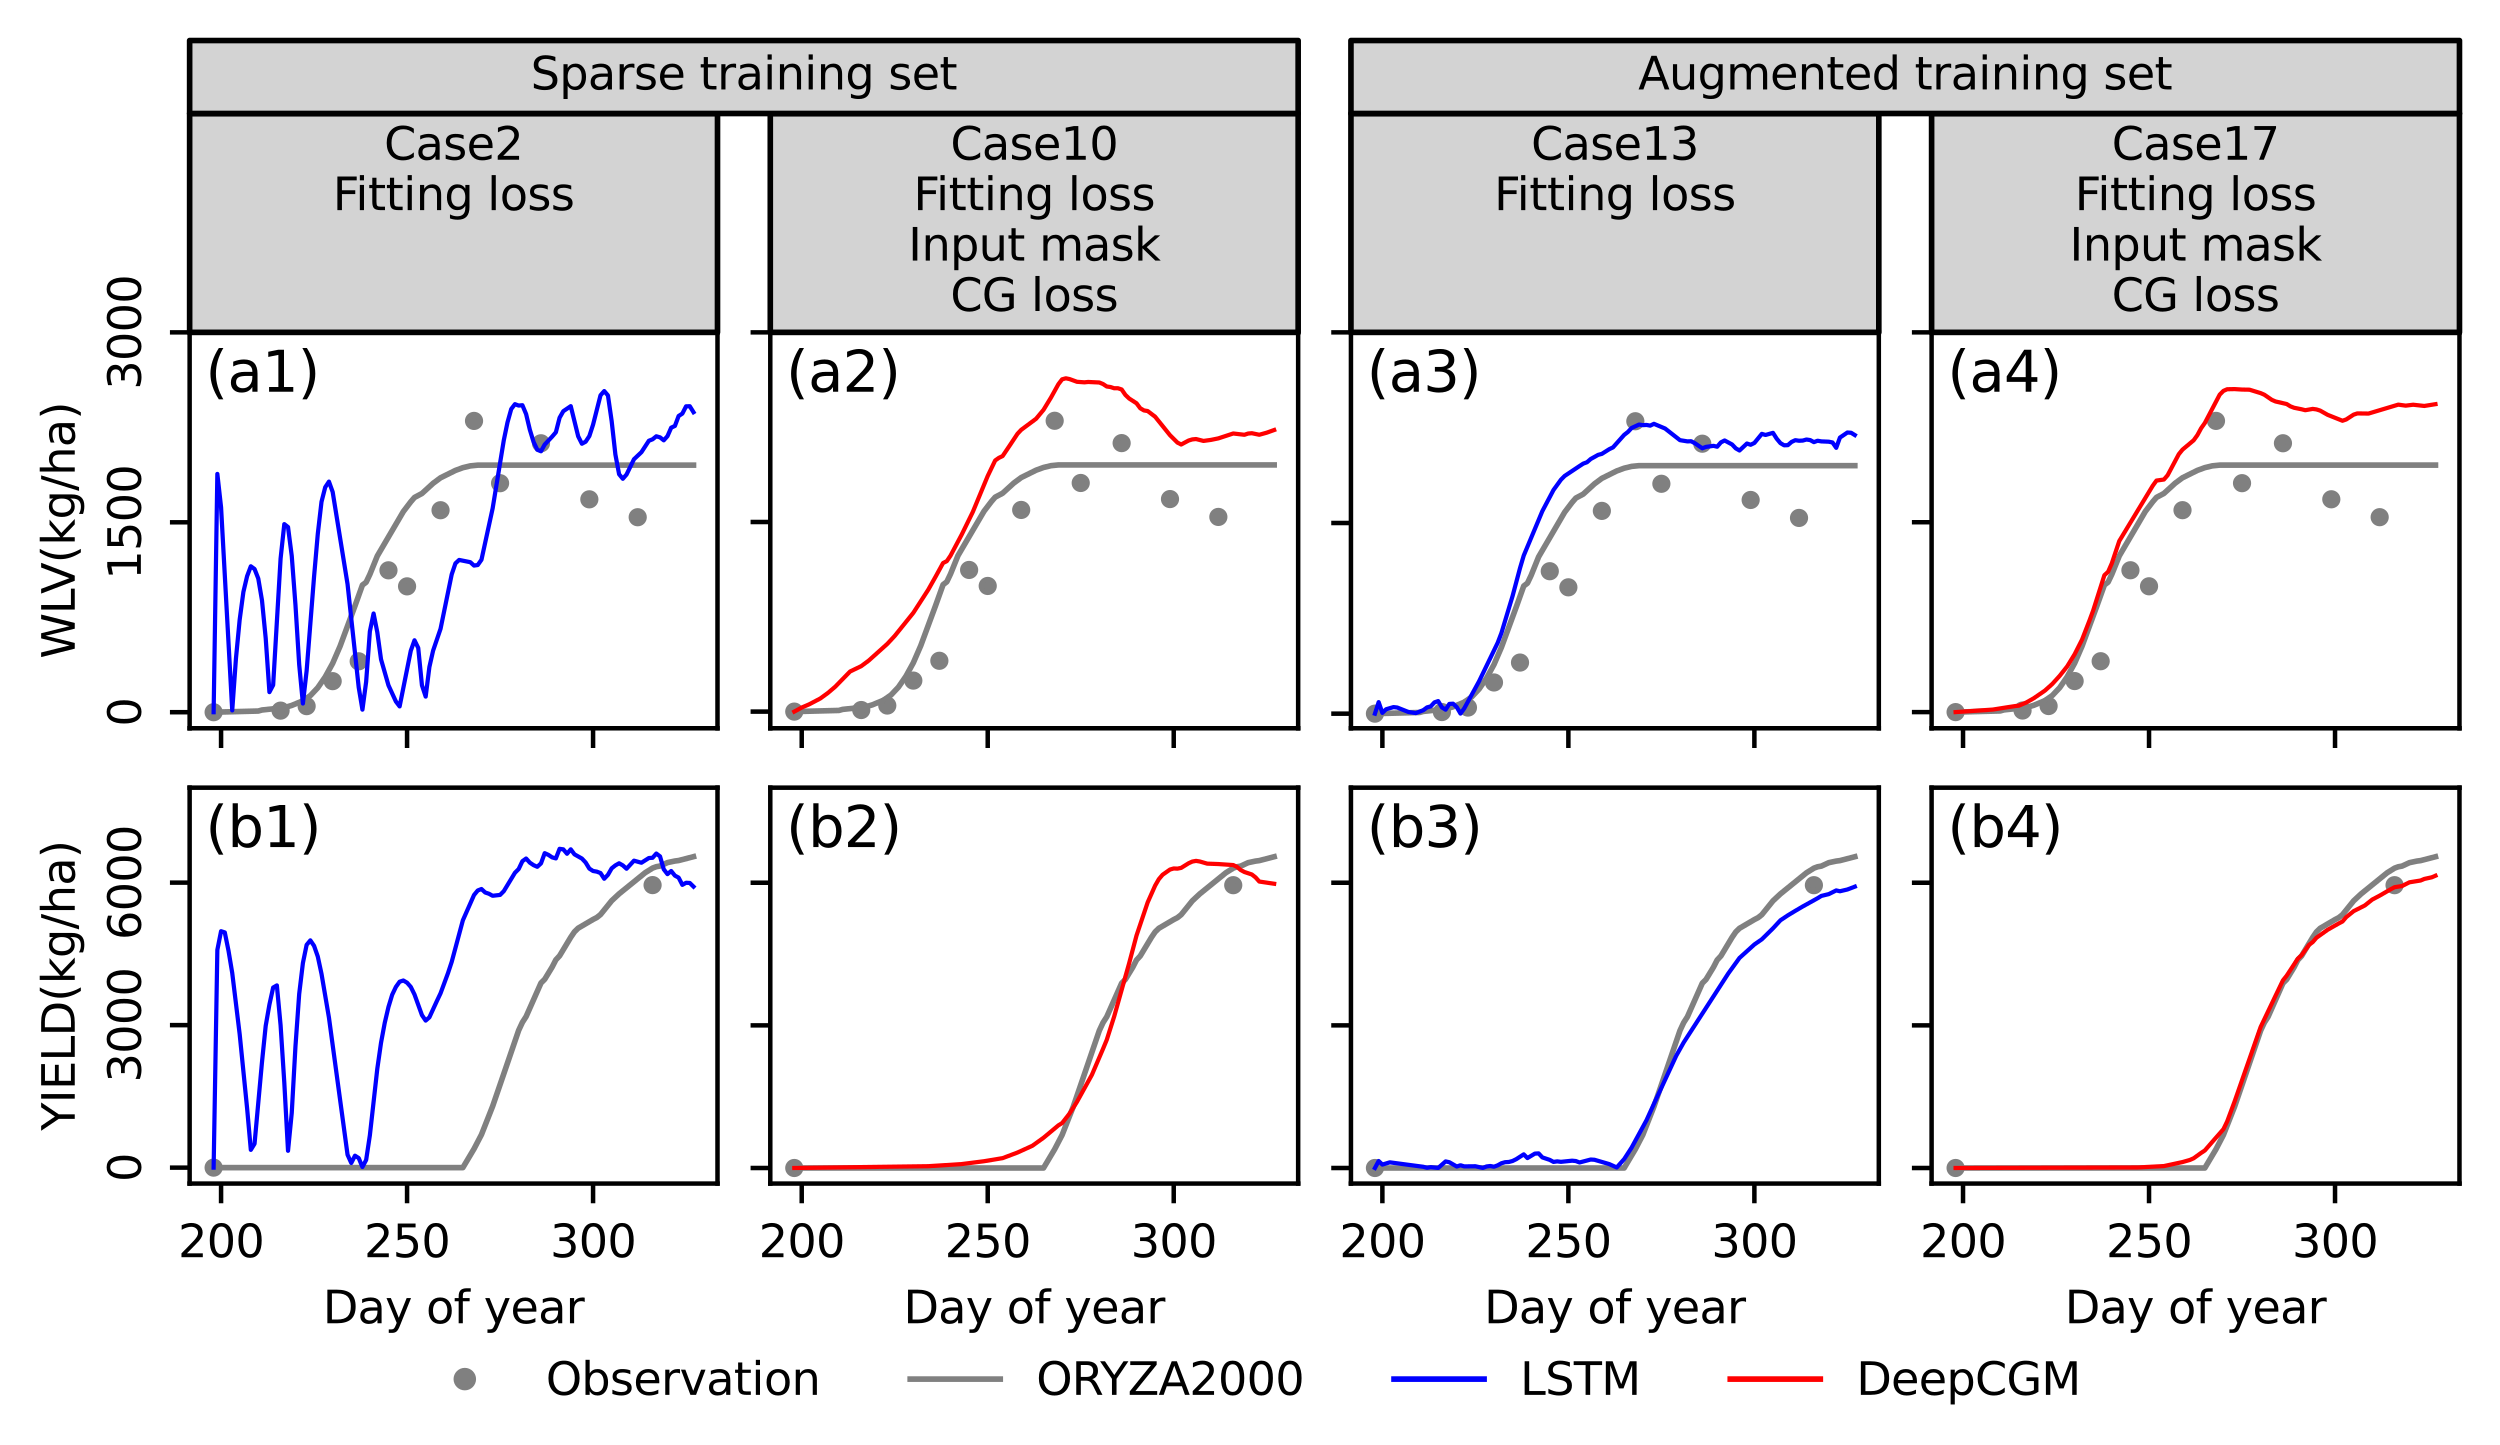<?xml version="1.0" encoding="utf-8" standalone="no"?>
<!DOCTYPE svg PUBLIC "-//W3C//DTD SVG 1.1//EN"
  "http://www.w3.org/Graphics/SVG/1.1/DTD/svg11.dtd">
<svg xmlns:xlink="http://www.w3.org/1999/xlink" width="444.085pt" height="256.64pt" viewBox="0 0 444.085 256.64" xmlns="http://www.w3.org/2000/svg" version="1.1">
 <defs>
  <style type="text/css">*{stroke-linejoin: round; stroke-linecap: butt}</style>
 </defs>
 <g id="figure_1">
  <g id="patch_1">
   <path d="M 0 256.64 
L 444.085 256.64 
L 444.085 0 
L 0 0 
z
" style="fill: #ffffff"/>
  </g>
  <g id="axes_1">
   <g id="patch_2">
    <path d="M 33.685 129.366 
L 127.452 129.366 
L 127.452 59.04 
L 33.685 59.04 
z
" style="fill: #ffffff"/>
   </g>
   <g id="PathCollection_1">
    <defs>
     <path id="m9ea4325d8c" d="M 0 1.118 
C 0.297 1.118 0.581 1 0.791 0.791 
C 1 0.581 1.118 0.297 1.118 0 
C 1.118 -0.297 1 -0.581 0.791 -0.791 
C 0.581 -1 0.297 -1.118 0 -1.118 
C -0.297 -1.118 -0.581 -1 -0.791 -0.791 
C -1 -0.581 -1.118 -0.297 -1.118 0 
C -1.118 0.297 -1 0.581 -0.791 0.791 
C -0.581 1 -0.297 1.118 0 1.118 
z
" style="stroke: #808080"/>
    </defs>
    <g clip-path="url(#p81ac3eb8ee)">
     <use xlink:href="#m9ea4325d8c" x="37.947" y="126.513" style="fill: #808080; stroke: #808080"/>
     <use xlink:href="#m9ea4325d8c" x="49.842" y="126.232" style="fill: #808080; stroke: #808080"/>
     <use xlink:href="#m9ea4325d8c" x="54.467" y="125.434" style="fill: #808080; stroke: #808080"/>
     <use xlink:href="#m9ea4325d8c" x="59.093" y="120.995" style="fill: #808080; stroke: #808080"/>
     <use xlink:href="#m9ea4325d8c" x="63.718" y="117.472" style="fill: #808080; stroke: #808080"/>
     <use xlink:href="#m9ea4325d8c" x="69.005" y="101.308" style="fill: #808080; stroke: #808080"/>
     <use xlink:href="#m9ea4325d8c" x="72.309" y="104.157" style="fill: #808080; stroke: #808080"/>
     <use xlink:href="#m9ea4325d8c" x="78.256" y="90.633" style="fill: #808080; stroke: #808080"/>
     <use xlink:href="#m9ea4325d8c" x="84.203" y="74.769" style="fill: #808080; stroke: #808080"/>
     <use xlink:href="#m9ea4325d8c" x="88.829" y="85.834" style="fill: #808080; stroke: #808080"/>
     <use xlink:href="#m9ea4325d8c" x="96.098" y="78.742" style="fill: #808080; stroke: #808080"/>
     <use xlink:href="#m9ea4325d8c" x="104.688" y="88.698" style="fill: #808080; stroke: #808080"/>
     <use xlink:href="#m9ea4325d8c" x="113.278" y="91.877" style="fill: #808080; stroke: #808080"/>
    </g>
   </g>
   <g id="matplotlib.axis_1">
    <g id="xtick_1">
     <g id="line2d_1">
      <defs>
       <path id="m5b84447281" d="M 0 0 
L 0 3.5 
" style="stroke: #000000; stroke-width: 0.8"/>
      </defs>
      <g>
       <use xlink:href="#m5b84447281" x="39.269" y="129.366" style="stroke: #000000; stroke-width: 0.8"/>
      </g>
     </g>
    </g>
    <g id="xtick_2">
     <g id="line2d_2">
      <g>
       <use xlink:href="#m5b84447281" x="72.309" y="129.366" style="stroke: #000000; stroke-width: 0.8"/>
      </g>
     </g>
    </g>
    <g id="xtick_3">
     <g id="line2d_3">
      <g>
       <use xlink:href="#m5b84447281" x="105.349" y="129.366" style="stroke: #000000; stroke-width: 0.8"/>
      </g>
     </g>
    </g>
   </g>
   <g id="matplotlib.axis_2">
    <g id="ytick_1">
     <g id="line2d_4">
      <defs>
       <path id="mfc92d27847" d="M 0 0 
L -3.5 0 
" style="stroke: #000000; stroke-width: 0.8"/>
      </defs>
      <g>
       <use xlink:href="#mfc92d27847" x="33.685" y="126.513" style="stroke: #000000; stroke-width: 0.8"/>
      </g>
     </g>
     <g id="text_1">
      <!-- 0 -->
      <g transform="translate(25.021 129.058) rotate(-90) scale(0.08 -0.08)">
       <defs>
        <path id="DejaVuSans-30" d="M 2034 4250 
Q 1547 4250 1301 3770 
Q 1056 3291 1056 2328 
Q 1056 1369 1301 889 
Q 1547 409 2034 409 
Q 2525 409 2770 889 
Q 3016 1369 3016 2328 
Q 3016 3291 2770 3770 
Q 2525 4250 2034 4250 
z
M 2034 4750 
Q 2819 4750 3233 4129 
Q 3647 3509 3647 2328 
Q 3647 1150 3233 529 
Q 2819 -91 2034 -91 
Q 1250 -91 836 529 
Q 422 1150 422 2328 
Q 422 3509 836 4129 
Q 1250 4750 2034 4750 
z
" transform="scale(0.016)"/>
       </defs>
       <use xlink:href="#DejaVuSans-30"/>
      </g>
     </g>
    </g>
    <g id="ytick_2">
     <g id="line2d_5">
      <g>
       <use xlink:href="#mfc92d27847" x="33.685" y="92.777" style="stroke: #000000; stroke-width: 0.8"/>
      </g>
     </g>
     <g id="text_2">
      <!-- 1500 -->
      <g transform="translate(25.021 102.957) rotate(-90) scale(0.08 -0.08)">
       <defs>
        <path id="DejaVuSans-31" d="M 794 531 
L 1825 531 
L 1825 4091 
L 703 3866 
L 703 4441 
L 1819 4666 
L 2450 4666 
L 2450 531 
L 3481 531 
L 3481 0 
L 794 0 
L 794 531 
z
" transform="scale(0.016)"/>
        <path id="DejaVuSans-35" d="M 691 4666 
L 3169 4666 
L 3169 4134 
L 1269 4134 
L 1269 2991 
Q 1406 3038 1543 3061 
Q 1681 3084 1819 3084 
Q 2600 3084 3056 2656 
Q 3513 2228 3513 1497 
Q 3513 744 3044 326 
Q 2575 -91 1722 -91 
Q 1428 -91 1123 -41 
Q 819 9 494 109 
L 494 744 
Q 775 591 1075 516 
Q 1375 441 1709 441 
Q 2250 441 2565 725 
Q 2881 1009 2881 1497 
Q 2881 1984 2565 2268 
Q 2250 2553 1709 2553 
Q 1456 2553 1204 2497 
Q 953 2441 691 2322 
L 691 4666 
z
" transform="scale(0.016)"/>
       </defs>
       <use xlink:href="#DejaVuSans-31"/>
       <use xlink:href="#DejaVuSans-35" transform="translate(63.623 0)"/>
       <use xlink:href="#DejaVuSans-30" transform="translate(127.246 0)"/>
       <use xlink:href="#DejaVuSans-30" transform="translate(190.869 0)"/>
      </g>
     </g>
    </g>
    <g id="ytick_3">
     <g id="line2d_6">
      <g>
       <use xlink:href="#mfc92d27847" x="33.685" y="59.04" style="stroke: #000000; stroke-width: 0.8"/>
      </g>
     </g>
     <g id="text_3">
      <!-- 3000 -->
      <g transform="translate(25.021 69.22) rotate(-90) scale(0.08 -0.08)">
       <defs>
        <path id="DejaVuSans-33" d="M 2597 2516 
Q 3050 2419 3304 2112 
Q 3559 1806 3559 1356 
Q 3559 666 3084 287 
Q 2609 -91 1734 -91 
Q 1441 -91 1130 -33 
Q 819 25 488 141 
L 488 750 
Q 750 597 1062 519 
Q 1375 441 1716 441 
Q 2309 441 2620 675 
Q 2931 909 2931 1356 
Q 2931 1769 2642 2001 
Q 2353 2234 1838 2234 
L 1294 2234 
L 1294 2753 
L 1863 2753 
Q 2328 2753 2575 2939 
Q 2822 3125 2822 3475 
Q 2822 3834 2567 4026 
Q 2313 4219 1838 4219 
Q 1578 4219 1281 4162 
Q 984 4106 628 3988 
L 628 4550 
Q 988 4650 1302 4700 
Q 1616 4750 1894 4750 
Q 2613 4750 3031 4423 
Q 3450 4097 3450 3541 
Q 3450 3153 3228 2886 
Q 3006 2619 2597 2516 
z
" transform="scale(0.016)"/>
       </defs>
       <use xlink:href="#DejaVuSans-33"/>
       <use xlink:href="#DejaVuSans-30" transform="translate(63.623 0)"/>
       <use xlink:href="#DejaVuSans-30" transform="translate(127.246 0)"/>
       <use xlink:href="#DejaVuSans-30" transform="translate(190.869 0)"/>
      </g>
     </g>
    </g>
    <g id="text_4">
     <!-- WLV(kg/ha) -->
     <g transform="translate(13.279 116.993) rotate(-90) scale(0.08 -0.08)">
      <defs>
       <path id="DejaVuSans-57" d="M 213 4666 
L 850 4666 
L 1831 722 
L 2809 4666 
L 3519 4666 
L 4500 722 
L 5478 4666 
L 6119 4666 
L 4947 0 
L 4153 0 
L 3169 4050 
L 2175 0 
L 1381 0 
L 213 4666 
z
" transform="scale(0.016)"/>
       <path id="DejaVuSans-4c" d="M 628 4666 
L 1259 4666 
L 1259 531 
L 3531 531 
L 3531 0 
L 628 0 
L 628 4666 
z
" transform="scale(0.016)"/>
       <path id="DejaVuSans-56" d="M 1831 0 
L 50 4666 
L 709 4666 
L 2188 738 
L 3669 4666 
L 4325 4666 
L 2547 0 
L 1831 0 
z
" transform="scale(0.016)"/>
       <path id="DejaVuSans-28" d="M 1984 4856 
Q 1566 4138 1362 3434 
Q 1159 2731 1159 2009 
Q 1159 1288 1364 580 
Q 1569 -128 1984 -844 
L 1484 -844 
Q 1016 -109 783 600 
Q 550 1309 550 2009 
Q 550 2706 781 3412 
Q 1013 4119 1484 4856 
L 1984 4856 
z
" transform="scale(0.016)"/>
       <path id="DejaVuSans-6b" d="M 581 4863 
L 1159 4863 
L 1159 1991 
L 2875 3500 
L 3609 3500 
L 1753 1863 
L 3688 0 
L 2938 0 
L 1159 1709 
L 1159 0 
L 581 0 
L 581 4863 
z
" transform="scale(0.016)"/>
       <path id="DejaVuSans-67" d="M 2906 1791 
Q 2906 2416 2648 2759 
Q 2391 3103 1925 3103 
Q 1463 3103 1205 2759 
Q 947 2416 947 1791 
Q 947 1169 1205 825 
Q 1463 481 1925 481 
Q 2391 481 2648 825 
Q 2906 1169 2906 1791 
z
M 3481 434 
Q 3481 -459 3084 -895 
Q 2688 -1331 1869 -1331 
Q 1566 -1331 1297 -1286 
Q 1028 -1241 775 -1147 
L 775 -588 
Q 1028 -725 1275 -790 
Q 1522 -856 1778 -856 
Q 2344 -856 2625 -561 
Q 2906 -266 2906 331 
L 2906 616 
Q 2728 306 2450 153 
Q 2172 0 1784 0 
Q 1141 0 747 490 
Q 353 981 353 1791 
Q 353 2603 747 3093 
Q 1141 3584 1784 3584 
Q 2172 3584 2450 3431 
Q 2728 3278 2906 2969 
L 2906 3500 
L 3481 3500 
L 3481 434 
z
" transform="scale(0.016)"/>
       <path id="DejaVuSans-2f" d="M 1625 4666 
L 2156 4666 
L 531 -594 
L 0 -594 
L 1625 4666 
z
" transform="scale(0.016)"/>
       <path id="DejaVuSans-68" d="M 3513 2113 
L 3513 0 
L 2938 0 
L 2938 2094 
Q 2938 2591 2744 2837 
Q 2550 3084 2163 3084 
Q 1697 3084 1428 2787 
Q 1159 2491 1159 1978 
L 1159 0 
L 581 0 
L 581 4863 
L 1159 4863 
L 1159 2956 
Q 1366 3272 1645 3428 
Q 1925 3584 2291 3584 
Q 2894 3584 3203 3211 
Q 3513 2838 3513 2113 
z
" transform="scale(0.016)"/>
       <path id="DejaVuSans-61" d="M 2194 1759 
Q 1497 1759 1228 1600 
Q 959 1441 959 1056 
Q 959 750 1161 570 
Q 1363 391 1709 391 
Q 2188 391 2477 730 
Q 2766 1069 2766 1631 
L 2766 1759 
L 2194 1759 
z
M 3341 1997 
L 3341 0 
L 2766 0 
L 2766 531 
Q 2569 213 2275 61 
Q 1981 -91 1556 -91 
Q 1019 -91 701 211 
Q 384 513 384 1019 
Q 384 1609 779 1909 
Q 1175 2209 1959 2209 
L 2766 2209 
L 2766 2266 
Q 2766 2663 2505 2880 
Q 2244 3097 1772 3097 
Q 1472 3097 1187 3025 
Q 903 2953 641 2809 
L 641 3341 
Q 956 3463 1253 3523 
Q 1550 3584 1831 3584 
Q 2591 3584 2966 3190 
Q 3341 2797 3341 1997 
z
" transform="scale(0.016)"/>
       <path id="DejaVuSans-29" d="M 513 4856 
L 1013 4856 
Q 1481 4119 1714 3412 
Q 1947 2706 1947 2009 
Q 1947 1309 1714 600 
Q 1481 -109 1013 -844 
L 513 -844 
Q 928 -128 1133 580 
Q 1338 1288 1338 2009 
Q 1338 2731 1133 3434 
Q 928 4138 513 4856 
z
" transform="scale(0.016)"/>
      </defs>
      <use xlink:href="#DejaVuSans-57"/>
      <use xlink:href="#DejaVuSans-4c" transform="translate(98.877 0)"/>
      <use xlink:href="#DejaVuSans-56" transform="translate(143.59 0)"/>
      <use xlink:href="#DejaVuSans-28" transform="translate(211.998 0)"/>
      <use xlink:href="#DejaVuSans-6b" transform="translate(251.012 0)"/>
      <use xlink:href="#DejaVuSans-67" transform="translate(308.922 0)"/>
      <use xlink:href="#DejaVuSans-2f" transform="translate(372.398 0)"/>
      <use xlink:href="#DejaVuSans-68" transform="translate(406.09 0)"/>
      <use xlink:href="#DejaVuSans-61" transform="translate(469.469 0)"/>
      <use xlink:href="#DejaVuSans-29" transform="translate(530.748 0)"/>
     </g>
    </g>
   </g>
   <g id="line2d_7">
    <path d="M 37.947 126.513 
L 41.251 126.426 
L 45.877 126.304 
L 46.538 126.12 
L 50.502 125.695 
L 51.824 125.307 
L 53.806 124.478 
L 55.128 123.559 
L 56.45 122.158 
L 57.771 120.234 
L 59.093 117.827 
L 60.414 114.777 
L 63.058 107.616 
L 64.379 103.925 
L 65.04 103.422 
L 65.701 102.027 
L 67.022 98.762 
L 71.648 90.865 
L 72.97 89.129 
L 73.63 88.364 
L 74.952 87.66 
L 76.934 85.852 
L 78.256 84.873 
L 80.899 83.562 
L 82.221 83.076 
L 83.542 82.757 
L 84.864 82.626 
L 123.19 82.626 
L 123.19 82.626 
" clip-path="url(#p81ac3eb8ee)" style="fill: none; stroke: #808080; stroke-linecap: square"/>
   </g>
   <g id="line2d_8">
    <path d="M 37.947 126.513 
L 38.608 84.186 
L 39.269 90.119 
L 41.251 126.188 
L 41.912 116.985 
L 42.573 110.088 
L 43.234 105.153 
L 43.894 102.348 
L 44.555 100.594 
L 45.216 101.076 
L 45.877 102.764 
L 46.538 106.658 
L 47.198 113.379 
L 47.859 122.942 
L 48.52 121.692 
L 49.842 99.221 
L 50.502 93.104 
L 51.163 93.624 
L 51.824 98.752 
L 52.485 107.476 
L 53.146 118.05 
L 53.806 124.963 
L 54.467 119.166 
L 55.789 102.418 
L 56.45 94.839 
L 57.11 89.14 
L 57.771 86.546 
L 58.432 85.552 
L 59.093 87.392 
L 61.736 103.764 
L 63.718 122.098 
L 64.379 126.054 
L 65.04 121.109 
L 65.701 112.156 
L 66.362 108.982 
L 67.022 112.322 
L 67.683 117.12 
L 69.005 121.738 
L 70.326 124.613 
L 70.987 125.482 
L 72.97 115.594 
L 73.63 113.739 
L 74.291 115.093 
L 74.952 121.732 
L 75.613 123.738 
L 76.274 118.484 
L 76.934 115.574 
L 78.256 111.694 
L 80.238 102.032 
L 80.899 100.076 
L 81.56 99.464 
L 83.542 99.864 
L 84.203 100.463 
L 84.864 100.367 
L 85.525 99.43 
L 87.507 90.317 
L 89.49 78.209 
L 90.15 75.022 
L 90.811 72.656 
L 91.472 71.797 
L 92.133 72.041 
L 92.794 71.981 
L 93.454 73.554 
L 94.115 76.328 
L 94.776 78.495 
L 95.437 79.891 
L 96.098 80.161 
L 96.758 78.966 
L 98.08 77.555 
L 98.741 76.786 
L 99.402 74.202 
L 100.062 73.043 
L 101.384 72.148 
L 102.706 77.509 
L 103.366 78.821 
L 104.027 78.465 
L 104.688 77.463 
L 105.349 75.433 
L 106.67 70.222 
L 107.331 69.467 
L 107.992 70.241 
L 108.653 74.817 
L 109.313 80.731 
L 109.974 84.244 
L 110.635 85.045 
L 111.296 84.287 
L 112.617 81.57 
L 113.939 80.322 
L 115.261 78.292 
L 115.921 78.034 
L 116.582 77.5 
L 117.243 77.689 
L 117.904 78.215 
L 118.565 77.478 
L 119.225 75.971 
L 119.886 75.661 
L 120.547 73.898 
L 121.208 73.47 
L 121.869 72.177 
L 122.529 72.162 
L 123.19 73.224 
L 123.19 73.224 
" clip-path="url(#p81ac3eb8ee)" style="fill: none; stroke: #0000ff; stroke-width: 0.75; stroke-linecap: square"/>
   </g>
   <g id="patch_3">
    <path d="M 33.685 129.366 
L 33.685 59.04 
" style="fill: none; stroke: #000000; stroke-width: 0.8; stroke-linejoin: miter; stroke-linecap: square"/>
   </g>
   <g id="patch_4">
    <path d="M 127.452 129.366 
L 127.452 59.04 
" style="fill: none; stroke: #000000; stroke-width: 0.8; stroke-linejoin: miter; stroke-linecap: square"/>
   </g>
   <g id="patch_5">
    <path d="M 33.685 129.366 
L 127.452 129.366 
" style="fill: none; stroke: #000000; stroke-width: 0.8; stroke-linejoin: miter; stroke-linecap: square"/>
   </g>
   <g id="patch_6">
    <path d="M 33.685 59.04 
L 127.452 59.04 
" style="fill: none; stroke: #000000; stroke-width: 0.8; stroke-linejoin: miter; stroke-linecap: square"/>
   </g>
   <g id="text_5">
    <!-- (a1) -->
    <g transform="translate(36.498 69.589) scale(0.1 -0.1)">
     <use xlink:href="#DejaVuSans-28"/>
     <use xlink:href="#DejaVuSans-61" transform="translate(39.014 0)"/>
     <use xlink:href="#DejaVuSans-31" transform="translate(100.293 0)"/>
     <use xlink:href="#DejaVuSans-29" transform="translate(163.916 0)"/>
    </g>
   </g>
  </g>
  <g id="axes_2">
   <g id="patch_7">
    <path d="M 136.829 129.366 
L 230.597 129.366 
L 230.597 59.04 
L 136.829 59.04 
z
" style="fill: #ffffff"/>
   </g>
   <g id="PathCollection_2">
    <g clip-path="url(#pe487d1a288)">
     <use xlink:href="#m9ea4325d8c" x="141.091" y="126.405" style="fill: #808080; stroke: #808080"/>
     <use xlink:href="#m9ea4325d8c" x="152.986" y="126.125" style="fill: #808080; stroke: #808080"/>
     <use xlink:href="#m9ea4325d8c" x="157.611" y="125.327" style="fill: #808080; stroke: #808080"/>
     <use xlink:href="#m9ea4325d8c" x="162.237" y="120.896" style="fill: #808080; stroke: #808080"/>
     <use xlink:href="#m9ea4325d8c" x="166.863" y="117.378" style="fill: #808080; stroke: #808080"/>
     <use xlink:href="#m9ea4325d8c" x="172.149" y="101.241" style="fill: #808080; stroke: #808080"/>
     <use xlink:href="#m9ea4325d8c" x="175.453" y="104.085" style="fill: #808080; stroke: #808080"/>
     <use xlink:href="#m9ea4325d8c" x="181.4" y="90.582" style="fill: #808080; stroke: #808080"/>
     <use xlink:href="#m9ea4325d8c" x="187.347" y="74.744" style="fill: #808080; stroke: #808080"/>
     <use xlink:href="#m9ea4325d8c" x="191.973" y="85.792" style="fill: #808080; stroke: #808080"/>
     <use xlink:href="#m9ea4325d8c" x="199.242" y="78.711" style="fill: #808080; stroke: #808080"/>
     <use xlink:href="#m9ea4325d8c" x="207.832" y="88.651" style="fill: #808080; stroke: #808080"/>
     <use xlink:href="#m9ea4325d8c" x="216.422" y="91.824" style="fill: #808080; stroke: #808080"/>
    </g>
   </g>
   <g id="matplotlib.axis_3">
    <g id="xtick_4">
     <g id="line2d_9">
      <g>
       <use xlink:href="#m5b84447281" x="142.413" y="129.366" style="stroke: #000000; stroke-width: 0.8"/>
      </g>
     </g>
    </g>
    <g id="xtick_5">
     <g id="line2d_10">
      <g>
       <use xlink:href="#m5b84447281" x="175.453" y="129.366" style="stroke: #000000; stroke-width: 0.8"/>
      </g>
     </g>
    </g>
    <g id="xtick_6">
     <g id="line2d_11">
      <g>
       <use xlink:href="#m5b84447281" x="208.493" y="129.366" style="stroke: #000000; stroke-width: 0.8"/>
      </g>
     </g>
    </g>
   </g>
   <g id="matplotlib.axis_4">
    <g id="ytick_4">
     <g id="line2d_12">
      <g>
       <use xlink:href="#mfc92d27847" x="136.829" y="126.405" style="stroke: #000000; stroke-width: 0.8"/>
      </g>
     </g>
    </g>
    <g id="ytick_5">
     <g id="line2d_13">
      <g>
       <use xlink:href="#mfc92d27847" x="136.829" y="92.723" style="stroke: #000000; stroke-width: 0.8"/>
      </g>
     </g>
    </g>
    <g id="ytick_6">
     <g id="line2d_14">
      <g>
       <use xlink:href="#mfc92d27847" x="136.829" y="59.04" style="stroke: #000000; stroke-width: 0.8"/>
      </g>
     </g>
    </g>
   </g>
   <g id="line2d_15">
    <path d="M 141.091 126.405 
L 144.395 126.318 
L 149.021 126.197 
L 149.682 126.012 
L 153.647 125.588 
L 154.968 125.201 
L 156.951 124.373 
L 158.272 123.456 
L 159.594 122.057 
L 160.915 120.136 
L 162.237 117.733 
L 163.559 114.688 
L 166.202 107.538 
L 167.523 103.854 
L 168.184 103.351 
L 168.845 101.958 
L 170.167 98.698 
L 174.792 90.814 
L 176.114 89.08 
L 176.775 88.317 
L 178.096 87.614 
L 180.079 85.809 
L 181.4 84.832 
L 184.043 83.523 
L 185.365 83.038 
L 186.687 82.719 
L 188.008 82.589 
L 226.334 82.589 
L 226.334 82.589 
" clip-path="url(#pe487d1a288)" style="fill: none; stroke: #808080; stroke-linecap: square"/>
   </g>
   <g id="line2d_16">
    <path d="M 141.091 126.405 
L 142.413 125.683 
L 143.735 125.114 
L 145.717 124.071 
L 147.039 123.11 
L 148.36 121.988 
L 151.003 119.281 
L 152.986 118.327 
L 154.307 117.347 
L 157.611 114.379 
L 158.933 112.961 
L 162.237 108.857 
L 164.88 104.766 
L 166.202 102.419 
L 167.523 100.006 
L 168.184 99.683 
L 168.845 98.701 
L 170.827 94.966 
L 172.81 90.923 
L 175.453 84.549 
L 176.775 81.797 
L 177.435 81.329 
L 178.096 81.015 
L 179.418 79.049 
L 180.739 77.058 
L 181.4 76.353 
L 184.043 74.387 
L 185.365 72.798 
L 186.687 70.623 
L 188.008 68.244 
L 188.669 67.382 
L 189.33 67.199 
L 189.991 67.337 
L 191.312 67.821 
L 192.634 67.915 
L 193.294 67.85 
L 195.277 67.944 
L 195.938 68.219 
L 196.598 68.655 
L 197.259 68.749 
L 197.92 68.968 
L 198.581 68.966 
L 199.242 69.182 
L 199.902 70.144 
L 200.563 70.78 
L 201.885 71.636 
L 202.546 72.521 
L 203.206 72.906 
L 203.867 73.015 
L 205.189 74.023 
L 207.832 77.306 
L 209.154 78.621 
L 209.814 78.96 
L 211.136 78.253 
L 211.797 78.053 
L 212.458 77.989 
L 213.779 78.324 
L 215.101 78.141 
L 216.422 77.871 
L 219.066 77.002 
L 221.048 77.232 
L 221.709 77.012 
L 222.37 76.954 
L 223.691 77.226 
L 225.013 76.859 
L 226.334 76.384 
L 226.334 76.384 
" clip-path="url(#pe487d1a288)" style="fill: none; stroke: #ff0000; stroke-width: 0.75; stroke-linecap: square"/>
   </g>
   <g id="patch_8">
    <path d="M 136.829 129.366 
L 136.829 59.04 
" style="fill: none; stroke: #000000; stroke-width: 0.8; stroke-linejoin: miter; stroke-linecap: square"/>
   </g>
   <g id="patch_9">
    <path d="M 230.597 129.366 
L 230.597 59.04 
" style="fill: none; stroke: #000000; stroke-width: 0.8; stroke-linejoin: miter; stroke-linecap: square"/>
   </g>
   <g id="patch_10">
    <path d="M 136.829 129.366 
L 230.597 129.366 
" style="fill: none; stroke: #000000; stroke-width: 0.8; stroke-linejoin: miter; stroke-linecap: square"/>
   </g>
   <g id="patch_11">
    <path d="M 136.829 59.04 
L 230.597 59.04 
" style="fill: none; stroke: #000000; stroke-width: 0.8; stroke-linejoin: miter; stroke-linecap: square"/>
   </g>
   <g id="text_6">
    <!-- (a2) -->
    <g transform="translate(139.642 69.589) scale(0.1 -0.1)">
     <defs>
      <path id="DejaVuSans-32" d="M 1228 531 
L 3431 531 
L 3431 0 
L 469 0 
L 469 531 
Q 828 903 1448 1529 
Q 2069 2156 2228 2338 
Q 2531 2678 2651 2914 
Q 2772 3150 2772 3378 
Q 2772 3750 2511 3984 
Q 2250 4219 1831 4219 
Q 1534 4219 1204 4116 
Q 875 4013 500 3803 
L 500 4441 
Q 881 4594 1212 4672 
Q 1544 4750 1819 4750 
Q 2544 4750 2975 4387 
Q 3406 4025 3406 3419 
Q 3406 3131 3298 2873 
Q 3191 2616 2906 2266 
Q 2828 2175 2409 1742 
Q 1991 1309 1228 531 
z
" transform="scale(0.016)"/>
     </defs>
     <use xlink:href="#DejaVuSans-28"/>
     <use xlink:href="#DejaVuSans-61" transform="translate(39.014 0)"/>
     <use xlink:href="#DejaVuSans-32" transform="translate(100.293 0)"/>
     <use xlink:href="#DejaVuSans-29" transform="translate(163.916 0)"/>
    </g>
   </g>
  </g>
  <g id="axes_3">
   <g id="patch_12">
    <path d="M 239.973 129.366 
L 333.741 129.366 
L 333.741 59.04 
L 239.973 59.04 
z
" style="fill: #ffffff"/>
   </g>
   <g id="PathCollection_3">
    <g clip-path="url(#p78a1a4a6ea)">
     <use xlink:href="#m9ea4325d8c" x="244.236" y="126.769" style="fill: #808080; stroke: #808080"/>
     <use xlink:href="#m9ea4325d8c" x="256.13" y="126.486" style="fill: #808080; stroke: #808080"/>
     <use xlink:href="#m9ea4325d8c" x="260.756" y="125.685" style="fill: #808080; stroke: #808080"/>
     <use xlink:href="#m9ea4325d8c" x="265.381" y="121.23" style="fill: #808080; stroke: #808080"/>
     <use xlink:href="#m9ea4325d8c" x="270.007" y="117.693" style="fill: #808080; stroke: #808080"/>
     <use xlink:href="#m9ea4325d8c" x="275.293" y="101.468" style="fill: #808080; stroke: #808080"/>
     <use xlink:href="#m9ea4325d8c" x="278.597" y="104.328" style="fill: #808080; stroke: #808080"/>
     <use xlink:href="#m9ea4325d8c" x="284.544" y="90.752" style="fill: #808080; stroke: #808080"/>
     <use xlink:href="#m9ea4325d8c" x="290.491" y="74.828" style="fill: #808080; stroke: #808080"/>
     <use xlink:href="#m9ea4325d8c" x="295.117" y="85.936" style="fill: #808080; stroke: #808080"/>
     <use xlink:href="#m9ea4325d8c" x="302.386" y="78.817" style="fill: #808080; stroke: #808080"/>
     <use xlink:href="#m9ea4325d8c" x="310.976" y="88.81" style="fill: #808080; stroke: #808080"/>
     <use xlink:href="#m9ea4325d8c" x="319.567" y="92.001" style="fill: #808080; stroke: #808080"/>
    </g>
   </g>
   <g id="matplotlib.axis_5">
    <g id="xtick_7">
     <g id="line2d_17">
      <g>
       <use xlink:href="#m5b84447281" x="245.557" y="129.366" style="stroke: #000000; stroke-width: 0.8"/>
      </g>
     </g>
    </g>
    <g id="xtick_8">
     <g id="line2d_18">
      <g>
       <use xlink:href="#m5b84447281" x="278.597" y="129.366" style="stroke: #000000; stroke-width: 0.8"/>
      </g>
     </g>
    </g>
    <g id="xtick_9">
     <g id="line2d_19">
      <g>
       <use xlink:href="#m5b84447281" x="311.637" y="129.366" style="stroke: #000000; stroke-width: 0.8"/>
      </g>
     </g>
    </g>
   </g>
   <g id="matplotlib.axis_6">
    <g id="ytick_7">
     <g id="line2d_20">
      <g>
       <use xlink:href="#mfc92d27847" x="239.973" y="126.769" style="stroke: #000000; stroke-width: 0.8"/>
      </g>
     </g>
    </g>
    <g id="ytick_8">
     <g id="line2d_21">
      <g>
       <use xlink:href="#mfc92d27847" x="239.973" y="92.904" style="stroke: #000000; stroke-width: 0.8"/>
      </g>
     </g>
    </g>
    <g id="ytick_9">
     <g id="line2d_22">
      <g>
       <use xlink:href="#mfc92d27847" x="239.973" y="59.04" style="stroke: #000000; stroke-width: 0.8"/>
      </g>
     </g>
    </g>
   </g>
   <g id="line2d_23">
    <path d="M 244.236 126.769 
L 247.54 126.681 
L 252.165 126.559 
L 252.826 126.374 
L 256.791 125.947 
L 258.112 125.557 
L 260.095 124.725 
L 261.416 123.803 
L 262.738 122.397 
L 264.06 120.465 
L 265.381 118.049 
L 266.703 114.988 
L 269.346 107.8 
L 270.667 104.095 
L 271.328 103.59 
L 271.989 102.19 
L 273.311 98.912 
L 277.936 90.985 
L 279.258 89.242 
L 279.919 88.475 
L 281.24 87.768 
L 283.223 85.953 
L 284.544 84.971 
L 287.187 83.655 
L 288.509 83.167 
L 289.831 82.847 
L 291.152 82.716 
L 329.479 82.716 
L 329.479 82.716 
" clip-path="url(#p78a1a4a6ea)" style="fill: none; stroke: #808080; stroke-linecap: square"/>
   </g>
   <g id="line2d_24">
    <path d="M 244.236 126.769 
L 244.896 124.725 
L 245.557 126.63 
L 246.218 125.987 
L 247.54 125.603 
L 248.2 125.682 
L 250.183 126.471 
L 251.504 126.669 
L 252.826 126.154 
L 253.487 125.657 
L 254.148 125.479 
L 254.808 124.762 
L 255.469 124.538 
L 256.13 125.655 
L 256.791 126.06 
L 257.452 125.041 
L 258.112 125.002 
L 258.773 125.617 
L 259.434 126.752 
L 260.095 125.842 
L 262.738 121.012 
L 266.042 114.173 
L 266.703 112.445 
L 268.685 105.868 
L 270.007 100.912 
L 270.667 98.686 
L 273.971 90.795 
L 275.954 87.037 
L 277.275 85.214 
L 277.936 84.546 
L 280.579 82.784 
L 281.24 82.355 
L 281.901 82.112 
L 282.562 81.537 
L 283.883 80.8 
L 284.544 80.622 
L 285.866 79.786 
L 286.527 79.469 
L 288.509 77.247 
L 289.17 76.734 
L 289.831 76.027 
L 291.152 75.414 
L 291.813 75.52 
L 292.474 75.484 
L 293.135 75.606 
L 293.795 75.287 
L 295.778 76.121 
L 298.421 78.19 
L 299.743 78.404 
L 300.403 78.378 
L 301.064 78.732 
L 302.386 79.63 
L 303.047 79.38 
L 304.368 79.198 
L 305.029 79.352 
L 305.69 78.579 
L 306.351 78.243 
L 307.672 78.951 
L 308.333 79.645 
L 308.994 80.023 
L 310.315 78.785 
L 310.976 79.007 
L 311.637 78.684 
L 312.959 77.071 
L 313.619 77.263 
L 314.941 76.891 
L 315.602 77.923 
L 316.263 78.714 
L 316.923 79.101 
L 317.584 79.072 
L 318.245 78.5 
L 318.906 78.191 
L 319.567 78.291 
L 320.227 78.26 
L 320.888 78.074 
L 321.549 78.173 
L 322.21 78.536 
L 322.871 78.293 
L 323.531 78.406 
L 324.853 78.461 
L 325.514 78.599 
L 326.175 79.547 
L 326.835 77.73 
L 328.157 76.831 
L 328.818 76.874 
L 329.479 77.283 
L 329.479 77.283 
" clip-path="url(#p78a1a4a6ea)" style="fill: none; stroke: #0000ff; stroke-width: 0.75; stroke-linecap: square"/>
   </g>
   <g id="patch_13">
    <path d="M 239.973 129.366 
L 239.973 59.04 
" style="fill: none; stroke: #000000; stroke-width: 0.8; stroke-linejoin: miter; stroke-linecap: square"/>
   </g>
   <g id="patch_14">
    <path d="M 333.741 129.366 
L 333.741 59.04 
" style="fill: none; stroke: #000000; stroke-width: 0.8; stroke-linejoin: miter; stroke-linecap: square"/>
   </g>
   <g id="patch_15">
    <path d="M 239.973 129.366 
L 333.741 129.366 
" style="fill: none; stroke: #000000; stroke-width: 0.8; stroke-linejoin: miter; stroke-linecap: square"/>
   </g>
   <g id="patch_16">
    <path d="M 239.973 59.04 
L 333.741 59.04 
" style="fill: none; stroke: #000000; stroke-width: 0.8; stroke-linejoin: miter; stroke-linecap: square"/>
   </g>
   <g id="text_7">
    <!-- (a3) -->
    <g transform="translate(242.786 69.589) scale(0.1 -0.1)">
     <use xlink:href="#DejaVuSans-28"/>
     <use xlink:href="#DejaVuSans-61" transform="translate(39.014 0)"/>
     <use xlink:href="#DejaVuSans-33" transform="translate(100.293 0)"/>
     <use xlink:href="#DejaVuSans-29" transform="translate(163.916 0)"/>
    </g>
   </g>
  </g>
  <g id="axes_4">
   <g id="patch_17">
    <path d="M 343.118 129.366 
L 436.885 129.366 
L 436.885 59.04 
L 343.118 59.04 
z
" style="fill: #ffffff"/>
   </g>
   <g id="PathCollection_4">
    <g clip-path="url(#pc43c4ea45b)">
     <use xlink:href="#m9ea4325d8c" x="347.38" y="126.495" style="fill: #808080; stroke: #808080"/>
     <use xlink:href="#m9ea4325d8c" x="359.274" y="126.214" style="fill: #808080; stroke: #808080"/>
     <use xlink:href="#m9ea4325d8c" x="363.9" y="125.416" style="fill: #808080; stroke: #808080"/>
     <use xlink:href="#m9ea4325d8c" x="368.525" y="120.979" style="fill: #808080; stroke: #808080"/>
     <use xlink:href="#m9ea4325d8c" x="373.151" y="117.456" style="fill: #808080; stroke: #808080"/>
     <use xlink:href="#m9ea4325d8c" x="378.437" y="101.297" style="fill: #808080; stroke: #808080"/>
     <use xlink:href="#m9ea4325d8c" x="381.741" y="104.145" style="fill: #808080; stroke: #808080"/>
     <use xlink:href="#m9ea4325d8c" x="387.688" y="90.624" style="fill: #808080; stroke: #808080"/>
     <use xlink:href="#m9ea4325d8c" x="393.636" y="74.765" style="fill: #808080; stroke: #808080"/>
     <use xlink:href="#m9ea4325d8c" x="398.261" y="85.827" style="fill: #808080; stroke: #808080"/>
     <use xlink:href="#m9ea4325d8c" x="405.53" y="78.737" style="fill: #808080; stroke: #808080"/>
     <use xlink:href="#m9ea4325d8c" x="414.12" y="88.69" style="fill: #808080; stroke: #808080"/>
     <use xlink:href="#m9ea4325d8c" x="422.711" y="91.868" style="fill: #808080; stroke: #808080"/>
    </g>
   </g>
   <g id="matplotlib.axis_7">
    <g id="xtick_10">
     <g id="line2d_25">
      <g>
       <use xlink:href="#m5b84447281" x="348.701" y="129.366" style="stroke: #000000; stroke-width: 0.8"/>
      </g>
     </g>
    </g>
    <g id="xtick_11">
     <g id="line2d_26">
      <g>
       <use xlink:href="#m5b84447281" x="381.741" y="129.366" style="stroke: #000000; stroke-width: 0.8"/>
      </g>
     </g>
    </g>
    <g id="xtick_12">
     <g id="line2d_27">
      <g>
       <use xlink:href="#m5b84447281" x="414.781" y="129.366" style="stroke: #000000; stroke-width: 0.8"/>
      </g>
     </g>
    </g>
   </g>
   <g id="matplotlib.axis_8">
    <g id="ytick_10">
     <g id="line2d_28">
      <g>
       <use xlink:href="#mfc92d27847" x="343.118" y="126.495" style="stroke: #000000; stroke-width: 0.8"/>
      </g>
     </g>
    </g>
    <g id="ytick_11">
     <g id="line2d_29">
      <g>
       <use xlink:href="#mfc92d27847" x="343.118" y="92.768" style="stroke: #000000; stroke-width: 0.8"/>
      </g>
     </g>
    </g>
    <g id="ytick_12">
     <g id="line2d_30">
      <g>
       <use xlink:href="#mfc92d27847" x="343.118" y="59.04" style="stroke: #000000; stroke-width: 0.8"/>
      </g>
     </g>
    </g>
   </g>
   <g id="line2d_31">
    <path d="M 347.38 126.495 
L 350.684 126.408 
L 355.309 126.286 
L 355.97 126.102 
L 359.935 125.677 
L 361.257 125.289 
L 363.239 124.46 
L 364.56 123.542 
L 365.882 122.141 
L 367.204 120.217 
L 368.525 117.811 
L 369.847 114.762 
L 372.49 107.603 
L 373.812 103.913 
L 374.472 103.41 
L 375.133 102.016 
L 376.455 98.751 
L 381.08 90.856 
L 382.402 89.121 
L 383.063 88.356 
L 384.384 87.652 
L 386.367 85.844 
L 387.688 84.866 
L 390.332 83.555 
L 391.653 83.07 
L 392.975 82.751 
L 394.296 82.62 
L 432.623 82.62 
L 432.623 82.62 
" clip-path="url(#pc43c4ea45b)" style="fill: none; stroke: #808080; stroke-linecap: square"/>
   </g>
   <g id="line2d_32">
    <path d="M 347.38 126.495 
L 353.988 126.044 
L 356.631 125.624 
L 357.953 125.424 
L 358.613 125.353 
L 359.935 124.789 
L 361.257 124.038 
L 363.239 122.677 
L 364.56 121.494 
L 365.882 120.038 
L 367.204 118.371 
L 368.525 116.217 
L 369.847 113.604 
L 371.168 110.211 
L 371.829 108.414 
L 373.812 102.178 
L 374.472 101.569 
L 375.133 100.06 
L 376.455 96.105 
L 382.402 86.278 
L 383.063 85.365 
L 384.384 85.181 
L 385.045 84.418 
L 387.028 80.681 
L 387.688 79.867 
L 389.671 78.207 
L 390.332 77.29 
L 390.992 76.074 
L 391.653 75.138 
L 394.296 70.099 
L 394.957 69.435 
L 395.618 69.143 
L 396.94 69.117 
L 398.261 69.199 
L 399.583 69.222 
L 401.565 69.83 
L 402.226 70.118 
L 403.548 71.025 
L 404.208 71.314 
L 406.191 71.77 
L 406.852 72.179 
L 407.512 72.434 
L 408.834 72.701 
L 409.495 72.867 
L 410.816 72.637 
L 411.477 72.725 
L 412.138 72.936 
L 413.46 73.685 
L 416.103 74.741 
L 416.764 74.512 
L 418.085 73.653 
L 418.746 73.437 
L 420.728 73.463 
L 426.015 71.878 
L 427.336 72.056 
L 428.658 71.893 
L 430.64 72.111 
L 432.623 71.795 
L 432.623 71.795 
" clip-path="url(#pc43c4ea45b)" style="fill: none; stroke: #ff0000; stroke-width: 0.75; stroke-linecap: square"/>
   </g>
   <g id="patch_18">
    <path d="M 343.118 129.366 
L 343.118 59.04 
" style="fill: none; stroke: #000000; stroke-width: 0.8; stroke-linejoin: miter; stroke-linecap: square"/>
   </g>
   <g id="patch_19">
    <path d="M 436.885 129.366 
L 436.885 59.04 
" style="fill: none; stroke: #000000; stroke-width: 0.8; stroke-linejoin: miter; stroke-linecap: square"/>
   </g>
   <g id="patch_20">
    <path d="M 343.118 129.366 
L 436.885 129.366 
" style="fill: none; stroke: #000000; stroke-width: 0.8; stroke-linejoin: miter; stroke-linecap: square"/>
   </g>
   <g id="patch_21">
    <path d="M 343.118 59.04 
L 436.885 59.04 
" style="fill: none; stroke: #000000; stroke-width: 0.8; stroke-linejoin: miter; stroke-linecap: square"/>
   </g>
   <g id="text_8">
    <!-- (a4) -->
    <g transform="translate(345.931 69.589) scale(0.1 -0.1)">
     <defs>
      <path id="DejaVuSans-34" d="M 2419 4116 
L 825 1625 
L 2419 1625 
L 2419 4116 
z
M 2253 4666 
L 3047 4666 
L 3047 1625 
L 3713 1625 
L 3713 1100 
L 3047 1100 
L 3047 0 
L 2419 0 
L 2419 1100 
L 313 1100 
L 313 1709 
L 2253 4666 
z
" transform="scale(0.016)"/>
     </defs>
     <use xlink:href="#DejaVuSans-28"/>
     <use xlink:href="#DejaVuSans-61" transform="translate(39.014 0)"/>
     <use xlink:href="#DejaVuSans-34" transform="translate(100.293 0)"/>
     <use xlink:href="#DejaVuSans-29" transform="translate(163.916 0)"/>
    </g>
   </g>
  </g>
  <g id="axes_5">
   <g id="patch_22">
    <path d="M 33.685 210.24 
L 127.452 210.24 
L 127.452 139.914 
L 33.685 139.914 
z
" style="fill: #ffffff"/>
   </g>
   <g id="PathCollection_5">
    <g clip-path="url(#p0dd79428e2)">
     <use xlink:href="#m9ea4325d8c" x="37.947" y="207.409" style="fill: #808080; stroke: #808080"/>
     <use xlink:href="#m9ea4325d8c" x="115.921" y="157.222" style="fill: #808080; stroke: #808080"/>
    </g>
   </g>
   <g id="matplotlib.axis_9">
    <g id="xtick_13">
     <g id="line2d_33">
      <g>
       <use xlink:href="#m5b84447281" x="39.269" y="210.24" style="stroke: #000000; stroke-width: 0.8"/>
      </g>
     </g>
     <g id="text_9">
      <!-- 200 -->
      <g transform="translate(31.634 223.319) scale(0.08 -0.08)">
       <use xlink:href="#DejaVuSans-32"/>
       <use xlink:href="#DejaVuSans-30" transform="translate(63.623 0)"/>
       <use xlink:href="#DejaVuSans-30" transform="translate(127.246 0)"/>
      </g>
     </g>
    </g>
    <g id="xtick_14">
     <g id="line2d_34">
      <g>
       <use xlink:href="#m5b84447281" x="72.309" y="210.24" style="stroke: #000000; stroke-width: 0.8"/>
      </g>
     </g>
     <g id="text_10">
      <!-- 250 -->
      <g transform="translate(64.674 223.319) scale(0.08 -0.08)">
       <use xlink:href="#DejaVuSans-32"/>
       <use xlink:href="#DejaVuSans-35" transform="translate(63.623 0)"/>
       <use xlink:href="#DejaVuSans-30" transform="translate(127.246 0)"/>
      </g>
     </g>
    </g>
    <g id="xtick_15">
     <g id="line2d_35">
      <g>
       <use xlink:href="#m5b84447281" x="105.349" y="210.24" style="stroke: #000000; stroke-width: 0.8"/>
      </g>
     </g>
     <g id="text_11">
      <!-- 300 -->
      <g transform="translate(97.714 223.319) scale(0.08 -0.08)">
       <use xlink:href="#DejaVuSans-33"/>
       <use xlink:href="#DejaVuSans-30" transform="translate(63.623 0)"/>
       <use xlink:href="#DejaVuSans-30" transform="translate(127.246 0)"/>
      </g>
     </g>
    </g>
    <g id="text_12">
     <!-- Day of year -->
     <g transform="translate(57.347 235.061) scale(0.08 -0.08)">
      <defs>
       <path id="DejaVuSans-44" d="M 1259 4147 
L 1259 519 
L 2022 519 
Q 2988 519 3436 956 
Q 3884 1394 3884 2338 
Q 3884 3275 3436 3711 
Q 2988 4147 2022 4147 
L 1259 4147 
z
M 628 4666 
L 1925 4666 
Q 3281 4666 3915 4102 
Q 4550 3538 4550 2338 
Q 4550 1131 3912 565 
Q 3275 0 1925 0 
L 628 0 
L 628 4666 
z
" transform="scale(0.016)"/>
       <path id="DejaVuSans-79" d="M 2059 -325 
Q 1816 -950 1584 -1140 
Q 1353 -1331 966 -1331 
L 506 -1331 
L 506 -850 
L 844 -850 
Q 1081 -850 1212 -737 
Q 1344 -625 1503 -206 
L 1606 56 
L 191 3500 
L 800 3500 
L 1894 763 
L 2988 3500 
L 3597 3500 
L 2059 -325 
z
" transform="scale(0.016)"/>
       <path id="DejaVuSans-20" transform="scale(0.016)"/>
       <path id="DejaVuSans-6f" d="M 1959 3097 
Q 1497 3097 1228 2736 
Q 959 2375 959 1747 
Q 959 1119 1226 758 
Q 1494 397 1959 397 
Q 2419 397 2687 759 
Q 2956 1122 2956 1747 
Q 2956 2369 2687 2733 
Q 2419 3097 1959 3097 
z
M 1959 3584 
Q 2709 3584 3137 3096 
Q 3566 2609 3566 1747 
Q 3566 888 3137 398 
Q 2709 -91 1959 -91 
Q 1206 -91 779 398 
Q 353 888 353 1747 
Q 353 2609 779 3096 
Q 1206 3584 1959 3584 
z
" transform="scale(0.016)"/>
       <path id="DejaVuSans-66" d="M 2375 4863 
L 2375 4384 
L 1825 4384 
Q 1516 4384 1395 4259 
Q 1275 4134 1275 3809 
L 1275 3500 
L 2222 3500 
L 2222 3053 
L 1275 3053 
L 1275 0 
L 697 0 
L 697 3053 
L 147 3053 
L 147 3500 
L 697 3500 
L 697 3744 
Q 697 4328 969 4595 
Q 1241 4863 1831 4863 
L 2375 4863 
z
" transform="scale(0.016)"/>
       <path id="DejaVuSans-65" d="M 3597 1894 
L 3597 1613 
L 953 1613 
Q 991 1019 1311 708 
Q 1631 397 2203 397 
Q 2534 397 2845 478 
Q 3156 559 3463 722 
L 3463 178 
Q 3153 47 2828 -22 
Q 2503 -91 2169 -91 
Q 1331 -91 842 396 
Q 353 884 353 1716 
Q 353 2575 817 3079 
Q 1281 3584 2069 3584 
Q 2775 3584 3186 3129 
Q 3597 2675 3597 1894 
z
M 3022 2063 
Q 3016 2534 2758 2815 
Q 2500 3097 2075 3097 
Q 1594 3097 1305 2825 
Q 1016 2553 972 2059 
L 3022 2063 
z
" transform="scale(0.016)"/>
       <path id="DejaVuSans-72" d="M 2631 2963 
Q 2534 3019 2420 3045 
Q 2306 3072 2169 3072 
Q 1681 3072 1420 2755 
Q 1159 2438 1159 1844 
L 1159 0 
L 581 0 
L 581 3500 
L 1159 3500 
L 1159 2956 
Q 1341 3275 1631 3429 
Q 1922 3584 2338 3584 
Q 2397 3584 2469 3576 
Q 2541 3569 2628 3553 
L 2631 2963 
z
" transform="scale(0.016)"/>
      </defs>
      <use xlink:href="#DejaVuSans-44"/>
      <use xlink:href="#DejaVuSans-61" transform="translate(77.002 0)"/>
      <use xlink:href="#DejaVuSans-79" transform="translate(138.281 0)"/>
      <use xlink:href="#DejaVuSans-20" transform="translate(197.461 0)"/>
      <use xlink:href="#DejaVuSans-6f" transform="translate(229.248 0)"/>
      <use xlink:href="#DejaVuSans-66" transform="translate(290.43 0)"/>
      <use xlink:href="#DejaVuSans-20" transform="translate(325.635 0)"/>
      <use xlink:href="#DejaVuSans-79" transform="translate(357.422 0)"/>
      <use xlink:href="#DejaVuSans-65" transform="translate(416.602 0)"/>
      <use xlink:href="#DejaVuSans-61" transform="translate(478.125 0)"/>
      <use xlink:href="#DejaVuSans-72" transform="translate(539.404 0)"/>
     </g>
    </g>
   </g>
   <g id="matplotlib.axis_10">
    <g id="ytick_13">
     <g id="line2d_36">
      <g>
       <use xlink:href="#mfc92d27847" x="33.685" y="207.409" style="stroke: #000000; stroke-width: 0.8"/>
      </g>
     </g>
     <g id="text_13">
      <!-- 0 -->
      <g transform="translate(25.021 209.954) rotate(-90) scale(0.08 -0.08)">
       <use xlink:href="#DejaVuSans-30"/>
      </g>
     </g>
    </g>
    <g id="ytick_14">
     <g id="line2d_37">
      <g>
       <use xlink:href="#mfc92d27847" x="33.685" y="182.098" style="stroke: #000000; stroke-width: 0.8"/>
      </g>
     </g>
     <g id="text_14">
      <!-- 3000 -->
      <g transform="translate(25.021 192.278) rotate(-90) scale(0.08 -0.08)">
       <use xlink:href="#DejaVuSans-33"/>
       <use xlink:href="#DejaVuSans-30" transform="translate(63.623 0)"/>
       <use xlink:href="#DejaVuSans-30" transform="translate(127.246 0)"/>
       <use xlink:href="#DejaVuSans-30" transform="translate(190.869 0)"/>
      </g>
     </g>
    </g>
    <g id="ytick_15">
     <g id="line2d_38">
      <g>
       <use xlink:href="#mfc92d27847" x="33.685" y="156.788" style="stroke: #000000; stroke-width: 0.8"/>
      </g>
     </g>
     <g id="text_15">
      <!-- 6000 -->
      <g transform="translate(25.021 166.968) rotate(-90) scale(0.08 -0.08)">
       <defs>
        <path id="DejaVuSans-36" d="M 2113 2584 
Q 1688 2584 1439 2293 
Q 1191 2003 1191 1497 
Q 1191 994 1439 701 
Q 1688 409 2113 409 
Q 2538 409 2786 701 
Q 3034 994 3034 1497 
Q 3034 2003 2786 2293 
Q 2538 2584 2113 2584 
z
M 3366 4563 
L 3366 3988 
Q 3128 4100 2886 4159 
Q 2644 4219 2406 4219 
Q 1781 4219 1451 3797 
Q 1122 3375 1075 2522 
Q 1259 2794 1537 2939 
Q 1816 3084 2150 3084 
Q 2853 3084 3261 2657 
Q 3669 2231 3669 1497 
Q 3669 778 3244 343 
Q 2819 -91 2113 -91 
Q 1303 -91 875 529 
Q 447 1150 447 2328 
Q 447 3434 972 4092 
Q 1497 4750 2381 4750 
Q 2619 4750 2861 4703 
Q 3103 4656 3366 4563 
z
" transform="scale(0.016)"/>
       </defs>
       <use xlink:href="#DejaVuSans-36"/>
       <use xlink:href="#DejaVuSans-30" transform="translate(63.623 0)"/>
       <use xlink:href="#DejaVuSans-30" transform="translate(127.246 0)"/>
       <use xlink:href="#DejaVuSans-30" transform="translate(190.869 0)"/>
      </g>
     </g>
    </g>
    <g id="text_16">
     <!-- YIELD(kg/ha) -->
     <g transform="translate(13.279 200.847) rotate(-90) scale(0.08 -0.08)">
      <defs>
       <path id="DejaVuSans-59" d="M -13 4666 
L 666 4666 
L 1959 2747 
L 3244 4666 
L 3922 4666 
L 2272 2222 
L 2272 0 
L 1638 0 
L 1638 2222 
L -13 4666 
z
" transform="scale(0.016)"/>
       <path id="DejaVuSans-49" d="M 628 4666 
L 1259 4666 
L 1259 0 
L 628 0 
L 628 4666 
z
" transform="scale(0.016)"/>
       <path id="DejaVuSans-45" d="M 628 4666 
L 3578 4666 
L 3578 4134 
L 1259 4134 
L 1259 2753 
L 3481 2753 
L 3481 2222 
L 1259 2222 
L 1259 531 
L 3634 531 
L 3634 0 
L 628 0 
L 628 4666 
z
" transform="scale(0.016)"/>
      </defs>
      <use xlink:href="#DejaVuSans-59"/>
      <use xlink:href="#DejaVuSans-49" transform="translate(61.084 0)"/>
      <use xlink:href="#DejaVuSans-45" transform="translate(90.576 0)"/>
      <use xlink:href="#DejaVuSans-4c" transform="translate(153.76 0)"/>
      <use xlink:href="#DejaVuSans-44" transform="translate(209.473 0)"/>
      <use xlink:href="#DejaVuSans-28" transform="translate(286.475 0)"/>
      <use xlink:href="#DejaVuSans-6b" transform="translate(325.488 0)"/>
      <use xlink:href="#DejaVuSans-67" transform="translate(383.398 0)"/>
      <use xlink:href="#DejaVuSans-2f" transform="translate(446.875 0)"/>
      <use xlink:href="#DejaVuSans-68" transform="translate(480.566 0)"/>
      <use xlink:href="#DejaVuSans-61" transform="translate(543.945 0)"/>
      <use xlink:href="#DejaVuSans-29" transform="translate(605.225 0)"/>
     </g>
    </g>
   </g>
   <g id="line2d_39">
    <path d="M 37.947 207.409 
L 82.221 207.409 
L 84.203 204.078 
L 85.525 201.541 
L 87.507 196.513 
L 89.49 190.742 
L 92.133 183.023 
L 92.794 181.606 
L 93.454 180.576 
L 96.098 174.611 
L 96.758 173.952 
L 98.08 171.777 
L 98.741 170.495 
L 99.402 169.785 
L 101.384 166.489 
L 102.045 165.517 
L 102.706 164.872 
L 105.349 163.325 
L 106.01 162.983 
L 106.67 162.458 
L 108.653 160.002 
L 109.974 158.771 
L 114.6 155.025 
L 115.921 154.2 
L 116.582 153.956 
L 117.243 153.838 
L 118.565 153.226 
L 119.886 152.946 
L 120.547 152.861 
L 123.19 152.174 
L 123.19 152.174 
" clip-path="url(#p0dd79428e2)" style="fill: none; stroke: #808080; stroke-linecap: square"/>
   </g>
   <g id="line2d_40">
    <path d="M 37.947 207.409 
L 38.608 168.737 
L 39.269 165.413 
L 39.93 165.632 
L 40.59 168.883 
L 41.251 172.833 
L 42.573 183.704 
L 43.894 196.877 
L 44.555 204.252 
L 45.216 203.17 
L 46.538 188.67 
L 47.198 182.22 
L 47.859 178.439 
L 48.52 175.424 
L 49.181 175.042 
L 49.842 182.129 
L 50.502 192.34 
L 51.163 204.417 
L 51.824 197.696 
L 52.485 185.849 
L 53.146 176.566 
L 53.806 171.07 
L 54.467 167.838 
L 55.128 167.043 
L 55.789 168.014 
L 56.45 169.915 
L 57.11 172.989 
L 58.432 180.761 
L 61.736 205.122 
L 62.397 206.585 
L 63.058 205.292 
L 63.718 205.711 
L 64.379 207.297 
L 65.04 206.051 
L 65.701 201.664 
L 67.022 189.837 
L 67.683 185.237 
L 68.344 181.688 
L 69.005 178.869 
L 69.666 176.694 
L 70.326 175.308 
L 70.987 174.384 
L 71.648 174.171 
L 72.309 174.56 
L 72.97 175.312 
L 73.63 176.657 
L 74.952 180.319 
L 75.613 181.288 
L 76.274 180.711 
L 77.595 177.835 
L 78.256 176.442 
L 79.578 172.861 
L 80.238 170.861 
L 82.221 163.478 
L 84.203 158.986 
L 84.864 158.179 
L 85.525 157.921 
L 86.186 158.536 
L 86.846 158.759 
L 87.507 159.12 
L 88.829 158.967 
L 89.49 158.301 
L 91.472 155.035 
L 92.133 154.371 
L 92.794 152.978 
L 93.454 152.505 
L 94.115 153.234 
L 94.776 153.679 
L 95.437 153.971 
L 96.098 153.366 
L 96.758 151.554 
L 97.419 151.856 
L 98.08 152.298 
L 98.741 152.482 
L 99.402 150.781 
L 100.062 150.874 
L 100.723 151.655 
L 101.384 150.871 
L 102.045 151.76 
L 103.366 152.506 
L 104.027 153.207 
L 104.688 154.294 
L 105.349 154.717 
L 106.01 154.831 
L 106.67 155.082 
L 107.331 156.094 
L 107.992 155.396 
L 108.653 154.246 
L 109.313 153.722 
L 109.974 153.348 
L 110.635 153.723 
L 111.296 154.313 
L 112.617 152.884 
L 113.939 153.251 
L 115.261 152.415 
L 115.921 152.368 
L 116.582 151.62 
L 117.243 152.123 
L 117.904 154.416 
L 118.565 155.274 
L 119.225 154.721 
L 119.886 155.541 
L 120.547 155.894 
L 121.208 157.18 
L 121.869 156.811 
L 122.529 156.847 
L 123.19 157.493 
L 123.19 157.493 
" clip-path="url(#p0dd79428e2)" style="fill: none; stroke: #0000ff; stroke-width: 0.75; stroke-linecap: square"/>
   </g>
   <g id="patch_23">
    <path d="M 33.685 210.24 
L 33.685 139.914 
" style="fill: none; stroke: #000000; stroke-width: 0.8; stroke-linejoin: miter; stroke-linecap: square"/>
   </g>
   <g id="patch_24">
    <path d="M 127.452 210.24 
L 127.452 139.914 
" style="fill: none; stroke: #000000; stroke-width: 0.8; stroke-linejoin: miter; stroke-linecap: square"/>
   </g>
   <g id="patch_25">
    <path d="M 33.685 210.24 
L 127.452 210.24 
" style="fill: none; stroke: #000000; stroke-width: 0.8; stroke-linejoin: miter; stroke-linecap: square"/>
   </g>
   <g id="patch_26">
    <path d="M 33.685 139.914 
L 127.452 139.914 
" style="fill: none; stroke: #000000; stroke-width: 0.8; stroke-linejoin: miter; stroke-linecap: square"/>
   </g>
   <g id="text_17">
    <!-- (b1) -->
    <g transform="translate(36.498 150.463) scale(0.1 -0.1)">
     <defs>
      <path id="DejaVuSans-62" d="M 3116 1747 
Q 3116 2381 2855 2742 
Q 2594 3103 2138 3103 
Q 1681 3103 1420 2742 
Q 1159 2381 1159 1747 
Q 1159 1113 1420 752 
Q 1681 391 2138 391 
Q 2594 391 2855 752 
Q 3116 1113 3116 1747 
z
M 1159 2969 
Q 1341 3281 1617 3432 
Q 1894 3584 2278 3584 
Q 2916 3584 3314 3078 
Q 3713 2572 3713 1747 
Q 3713 922 3314 415 
Q 2916 -91 2278 -91 
Q 1894 -91 1617 61 
Q 1341 213 1159 525 
L 1159 0 
L 581 0 
L 581 4863 
L 1159 4863 
L 1159 2969 
z
" transform="scale(0.016)"/>
     </defs>
     <use xlink:href="#DejaVuSans-28"/>
     <use xlink:href="#DejaVuSans-62" transform="translate(39.014 0)"/>
     <use xlink:href="#DejaVuSans-31" transform="translate(102.49 0)"/>
     <use xlink:href="#DejaVuSans-29" transform="translate(166.113 0)"/>
    </g>
   </g>
  </g>
  <g id="axes_6">
   <g id="patch_27">
    <path d="M 136.829 210.24 
L 230.597 210.24 
L 230.597 139.914 
L 136.829 139.914 
z
" style="fill: #ffffff"/>
   </g>
   <g id="PathCollection_6">
    <g clip-path="url(#p7e125949c9)">
     <use xlink:href="#m9ea4325d8c" x="141.091" y="207.476" style="fill: #808080; stroke: #808080"/>
     <use xlink:href="#m9ea4325d8c" x="219.066" y="157.239" style="fill: #808080; stroke: #808080"/>
    </g>
   </g>
   <g id="matplotlib.axis_11">
    <g id="xtick_16">
     <g id="line2d_41">
      <g>
       <use xlink:href="#m5b84447281" x="142.413" y="210.24" style="stroke: #000000; stroke-width: 0.8"/>
      </g>
     </g>
     <g id="text_18">
      <!-- 200 -->
      <g transform="translate(134.778 223.319) scale(0.08 -0.08)">
       <use xlink:href="#DejaVuSans-32"/>
       <use xlink:href="#DejaVuSans-30" transform="translate(63.623 0)"/>
       <use xlink:href="#DejaVuSans-30" transform="translate(127.246 0)"/>
      </g>
     </g>
    </g>
    <g id="xtick_17">
     <g id="line2d_42">
      <g>
       <use xlink:href="#m5b84447281" x="175.453" y="210.24" style="stroke: #000000; stroke-width: 0.8"/>
      </g>
     </g>
     <g id="text_19">
      <!-- 250 -->
      <g transform="translate(167.818 223.319) scale(0.08 -0.08)">
       <use xlink:href="#DejaVuSans-32"/>
       <use xlink:href="#DejaVuSans-35" transform="translate(63.623 0)"/>
       <use xlink:href="#DejaVuSans-30" transform="translate(127.246 0)"/>
      </g>
     </g>
    </g>
    <g id="xtick_18">
     <g id="line2d_43">
      <g>
       <use xlink:href="#m5b84447281" x="208.493" y="210.24" style="stroke: #000000; stroke-width: 0.8"/>
      </g>
     </g>
     <g id="text_20">
      <!-- 300 -->
      <g transform="translate(200.858 223.319) scale(0.08 -0.08)">
       <use xlink:href="#DejaVuSans-33"/>
       <use xlink:href="#DejaVuSans-30" transform="translate(63.623 0)"/>
       <use xlink:href="#DejaVuSans-30" transform="translate(127.246 0)"/>
      </g>
     </g>
    </g>
    <g id="text_21">
     <!-- Day of year -->
     <g transform="translate(160.492 235.061) scale(0.08 -0.08)">
      <use xlink:href="#DejaVuSans-44"/>
      <use xlink:href="#DejaVuSans-61" transform="translate(77.002 0)"/>
      <use xlink:href="#DejaVuSans-79" transform="translate(138.281 0)"/>
      <use xlink:href="#DejaVuSans-20" transform="translate(197.461 0)"/>
      <use xlink:href="#DejaVuSans-6f" transform="translate(229.248 0)"/>
      <use xlink:href="#DejaVuSans-66" transform="translate(290.43 0)"/>
      <use xlink:href="#DejaVuSans-20" transform="translate(325.635 0)"/>
      <use xlink:href="#DejaVuSans-79" transform="translate(357.422 0)"/>
      <use xlink:href="#DejaVuSans-65" transform="translate(416.602 0)"/>
      <use xlink:href="#DejaVuSans-61" transform="translate(478.125 0)"/>
      <use xlink:href="#DejaVuSans-72" transform="translate(539.404 0)"/>
     </g>
    </g>
   </g>
   <g id="matplotlib.axis_12">
    <g id="ytick_16">
     <g id="line2d_44">
      <g>
       <use xlink:href="#mfc92d27847" x="136.829" y="207.476" style="stroke: #000000; stroke-width: 0.8"/>
      </g>
     </g>
    </g>
    <g id="ytick_17">
     <g id="line2d_45">
      <g>
       <use xlink:href="#mfc92d27847" x="136.829" y="182.14" style="stroke: #000000; stroke-width: 0.8"/>
      </g>
     </g>
    </g>
    <g id="ytick_18">
     <g id="line2d_46">
      <g>
       <use xlink:href="#mfc92d27847" x="136.829" y="156.805" style="stroke: #000000; stroke-width: 0.8"/>
      </g>
     </g>
    </g>
   </g>
   <g id="line2d_47">
    <path d="M 141.091 207.476 
L 185.365 207.476 
L 187.347 204.142 
L 188.669 201.603 
L 190.651 196.569 
L 192.634 190.792 
L 195.277 183.066 
L 195.938 181.648 
L 196.598 180.617 
L 199.242 174.646 
L 199.902 173.985 
L 201.224 171.808 
L 201.885 170.526 
L 202.546 169.814 
L 204.528 166.516 
L 205.189 165.543 
L 205.85 164.897 
L 208.493 163.348 
L 209.154 163.006 
L 209.814 162.481 
L 211.797 160.022 
L 213.118 158.789 
L 217.744 155.04 
L 219.066 154.214 
L 219.726 153.97 
L 220.387 153.852 
L 221.709 153.239 
L 223.03 152.959 
L 223.691 152.873 
L 226.334 152.186 
L 226.334 152.186 
" clip-path="url(#p7e125949c9)" style="fill: none; stroke: #808080; stroke-linecap: square"/>
   </g>
   <g id="line2d_48">
    <path d="M 141.091 207.476 
L 164.88 207.155 
L 170.827 206.779 
L 174.792 206.273 
L 178.096 205.725 
L 180.739 204.73 
L 183.383 203.529 
L 185.365 202.106 
L 188.008 199.9 
L 188.669 199.495 
L 189.991 197.802 
L 191.312 195.715 
L 193.955 190.93 
L 195.938 186.3 
L 196.598 184.708 
L 197.92 180.55 
L 200.563 171.146 
L 201.885 166.176 
L 203.867 160.289 
L 205.189 157.316 
L 205.85 156.169 
L 206.51 155.391 
L 207.832 154.46 
L 208.493 154.271 
L 209.154 154.299 
L 209.814 154.166 
L 211.136 153.343 
L 211.797 153.042 
L 212.458 152.922 
L 213.118 153.028 
L 214.44 153.412 
L 216.422 153.485 
L 219.066 153.663 
L 219.726 153.986 
L 220.387 154.54 
L 221.048 154.896 
L 222.37 155.336 
L 223.03 155.854 
L 223.691 156.592 
L 226.334 156.985 
L 226.334 156.985 
" clip-path="url(#p7e125949c9)" style="fill: none; stroke: #ff0000; stroke-width: 0.75; stroke-linecap: square"/>
   </g>
   <g id="patch_28">
    <path d="M 136.829 210.24 
L 136.829 139.914 
" style="fill: none; stroke: #000000; stroke-width: 0.8; stroke-linejoin: miter; stroke-linecap: square"/>
   </g>
   <g id="patch_29">
    <path d="M 230.597 210.24 
L 230.597 139.914 
" style="fill: none; stroke: #000000; stroke-width: 0.8; stroke-linejoin: miter; stroke-linecap: square"/>
   </g>
   <g id="patch_30">
    <path d="M 136.829 210.24 
L 230.597 210.24 
" style="fill: none; stroke: #000000; stroke-width: 0.8; stroke-linejoin: miter; stroke-linecap: square"/>
   </g>
   <g id="patch_31">
    <path d="M 136.829 139.914 
L 230.597 139.914 
" style="fill: none; stroke: #000000; stroke-width: 0.8; stroke-linejoin: miter; stroke-linecap: square"/>
   </g>
   <g id="text_22">
    <!-- (b2) -->
    <g transform="translate(139.642 150.463) scale(0.1 -0.1)">
     <use xlink:href="#DejaVuSans-28"/>
     <use xlink:href="#DejaVuSans-62" transform="translate(39.014 0)"/>
     <use xlink:href="#DejaVuSans-32" transform="translate(102.49 0)"/>
     <use xlink:href="#DejaVuSans-29" transform="translate(166.113 0)"/>
    </g>
   </g>
  </g>
  <g id="axes_7">
   <g id="patch_32">
    <path d="M 239.973 210.24 
L 333.741 210.24 
L 333.741 139.914 
L 239.973 139.914 
z
" style="fill: #ffffff"/>
   </g>
   <g id="PathCollection_7">
    <g clip-path="url(#p91714890fe)">
     <use xlink:href="#m9ea4325d8c" x="244.236" y="207.476" style="fill: #808080; stroke: #808080"/>
     <use xlink:href="#m9ea4325d8c" x="322.21" y="157.239" style="fill: #808080; stroke: #808080"/>
    </g>
   </g>
   <g id="matplotlib.axis_13">
    <g id="xtick_19">
     <g id="line2d_49">
      <g>
       <use xlink:href="#m5b84447281" x="245.557" y="210.24" style="stroke: #000000; stroke-width: 0.8"/>
      </g>
     </g>
     <g id="text_23">
      <!-- 200 -->
      <g transform="translate(237.922 223.319) scale(0.08 -0.08)">
       <use xlink:href="#DejaVuSans-32"/>
       <use xlink:href="#DejaVuSans-30" transform="translate(63.623 0)"/>
       <use xlink:href="#DejaVuSans-30" transform="translate(127.246 0)"/>
      </g>
     </g>
    </g>
    <g id="xtick_20">
     <g id="line2d_50">
      <g>
       <use xlink:href="#m5b84447281" x="278.597" y="210.24" style="stroke: #000000; stroke-width: 0.8"/>
      </g>
     </g>
     <g id="text_24">
      <!-- 250 -->
      <g transform="translate(270.962 223.319) scale(0.08 -0.08)">
       <use xlink:href="#DejaVuSans-32"/>
       <use xlink:href="#DejaVuSans-35" transform="translate(63.623 0)"/>
       <use xlink:href="#DejaVuSans-30" transform="translate(127.246 0)"/>
      </g>
     </g>
    </g>
    <g id="xtick_21">
     <g id="line2d_51">
      <g>
       <use xlink:href="#m5b84447281" x="311.637" y="210.24" style="stroke: #000000; stroke-width: 0.8"/>
      </g>
     </g>
     <g id="text_25">
      <!-- 300 -->
      <g transform="translate(304.002 223.319) scale(0.08 -0.08)">
       <use xlink:href="#DejaVuSans-33"/>
       <use xlink:href="#DejaVuSans-30" transform="translate(63.623 0)"/>
       <use xlink:href="#DejaVuSans-30" transform="translate(127.246 0)"/>
      </g>
     </g>
    </g>
    <g id="text_26">
     <!-- Day of year -->
     <g transform="translate(263.636 235.061) scale(0.08 -0.08)">
      <use xlink:href="#DejaVuSans-44"/>
      <use xlink:href="#DejaVuSans-61" transform="translate(77.002 0)"/>
      <use xlink:href="#DejaVuSans-79" transform="translate(138.281 0)"/>
      <use xlink:href="#DejaVuSans-20" transform="translate(197.461 0)"/>
      <use xlink:href="#DejaVuSans-6f" transform="translate(229.248 0)"/>
      <use xlink:href="#DejaVuSans-66" transform="translate(290.43 0)"/>
      <use xlink:href="#DejaVuSans-20" transform="translate(325.635 0)"/>
      <use xlink:href="#DejaVuSans-79" transform="translate(357.422 0)"/>
      <use xlink:href="#DejaVuSans-65" transform="translate(416.602 0)"/>
      <use xlink:href="#DejaVuSans-61" transform="translate(478.125 0)"/>
      <use xlink:href="#DejaVuSans-72" transform="translate(539.404 0)"/>
     </g>
    </g>
   </g>
   <g id="matplotlib.axis_14">
    <g id="ytick_19">
     <g id="line2d_52">
      <g>
       <use xlink:href="#mfc92d27847" x="239.973" y="207.476" style="stroke: #000000; stroke-width: 0.8"/>
      </g>
     </g>
    </g>
    <g id="ytick_20">
     <g id="line2d_53">
      <g>
       <use xlink:href="#mfc92d27847" x="239.973" y="182.14" style="stroke: #000000; stroke-width: 0.8"/>
      </g>
     </g>
    </g>
    <g id="ytick_21">
     <g id="line2d_54">
      <g>
       <use xlink:href="#mfc92d27847" x="239.973" y="156.805" style="stroke: #000000; stroke-width: 0.8"/>
      </g>
     </g>
    </g>
   </g>
   <g id="line2d_55">
    <path d="M 244.236 207.476 
L 288.509 207.476 
L 290.491 204.142 
L 291.813 201.603 
L 293.795 196.569 
L 295.778 190.792 
L 298.421 183.066 
L 299.082 181.648 
L 299.743 180.617 
L 302.386 174.646 
L 303.047 173.985 
L 304.368 171.808 
L 305.029 170.526 
L 305.69 169.814 
L 307.672 166.516 
L 308.333 165.543 
L 308.994 164.897 
L 311.637 163.348 
L 312.298 163.006 
L 312.959 162.481 
L 314.941 160.022 
L 316.263 158.789 
L 320.888 155.04 
L 322.21 154.214 
L 322.871 153.97 
L 323.531 153.852 
L 324.853 153.239 
L 326.175 152.959 
L 326.835 152.873 
L 329.479 152.186 
L 329.479 152.186 
" clip-path="url(#p91714890fe)" style="fill: none; stroke: #808080; stroke-linecap: square"/>
   </g>
   <g id="line2d_56">
    <path d="M 244.236 207.476 
L 244.896 206.241 
L 245.557 206.869 
L 246.879 206.471 
L 252.826 207.261 
L 253.487 207.437 
L 254.148 207.326 
L 255.469 207.465 
L 256.791 206.307 
L 257.452 206.453 
L 258.773 207.211 
L 259.434 206.99 
L 260.095 207.19 
L 262.077 207.167 
L 263.399 207.463 
L 264.06 207.204 
L 264.72 207.121 
L 265.381 207.249 
L 266.042 207.002 
L 266.703 206.633 
L 267.364 206.445 
L 268.024 206.407 
L 268.685 206.23 
L 269.346 205.903 
L 270.667 205.052 
L 271.328 205.71 
L 272.65 204.92 
L 273.311 204.883 
L 273.971 205.594 
L 275.293 206.036 
L 275.954 206.394 
L 276.615 206.3 
L 277.275 206.381 
L 279.258 206.178 
L 279.919 206.242 
L 280.579 206.494 
L 282.562 205.973 
L 283.223 206.013 
L 285.866 206.786 
L 287.187 207.382 
L 288.509 205.893 
L 289.831 203.852 
L 292.474 198.99 
L 293.795 196.083 
L 297.76 187.53 
L 299.082 185.173 
L 307.011 172.906 
L 308.994 170.16 
L 311.637 167.772 
L 312.959 166.854 
L 314.941 164.904 
L 316.263 163.477 
L 317.584 162.596 
L 318.906 161.798 
L 320.227 161.022 
L 322.871 159.553 
L 323.531 159.146 
L 324.853 158.825 
L 326.175 158.169 
L 326.835 158.316 
L 328.157 158.006 
L 329.479 157.5 
L 329.479 157.5 
" clip-path="url(#p91714890fe)" style="fill: none; stroke: #0000ff; stroke-width: 0.75; stroke-linecap: square"/>
   </g>
   <g id="patch_33">
    <path d="M 239.973 210.24 
L 239.973 139.914 
" style="fill: none; stroke: #000000; stroke-width: 0.8; stroke-linejoin: miter; stroke-linecap: square"/>
   </g>
   <g id="patch_34">
    <path d="M 333.741 210.24 
L 333.741 139.914 
" style="fill: none; stroke: #000000; stroke-width: 0.8; stroke-linejoin: miter; stroke-linecap: square"/>
   </g>
   <g id="patch_35">
    <path d="M 239.973 210.24 
L 333.741 210.24 
" style="fill: none; stroke: #000000; stroke-width: 0.8; stroke-linejoin: miter; stroke-linecap: square"/>
   </g>
   <g id="patch_36">
    <path d="M 239.973 139.914 
L 333.741 139.914 
" style="fill: none; stroke: #000000; stroke-width: 0.8; stroke-linejoin: miter; stroke-linecap: square"/>
   </g>
   <g id="text_27">
    <!-- (b3) -->
    <g transform="translate(242.786 150.463) scale(0.1 -0.1)">
     <use xlink:href="#DejaVuSans-28"/>
     <use xlink:href="#DejaVuSans-62" transform="translate(39.014 0)"/>
     <use xlink:href="#DejaVuSans-33" transform="translate(102.49 0)"/>
     <use xlink:href="#DejaVuSans-29" transform="translate(166.113 0)"/>
    </g>
   </g>
  </g>
  <g id="axes_8">
   <g id="patch_37">
    <path d="M 343.118 210.24 
L 436.885 210.24 
L 436.885 139.914 
L 343.118 139.914 
z
" style="fill: #ffffff"/>
   </g>
   <g id="PathCollection_8">
    <g clip-path="url(#p8aced81de6)">
     <use xlink:href="#m9ea4325d8c" x="347.38" y="207.476" style="fill: #808080; stroke: #808080"/>
     <use xlink:href="#m9ea4325d8c" x="425.354" y="157.239" style="fill: #808080; stroke: #808080"/>
    </g>
   </g>
   <g id="matplotlib.axis_15">
    <g id="xtick_22">
     <g id="line2d_57">
      <g>
       <use xlink:href="#m5b84447281" x="348.701" y="210.24" style="stroke: #000000; stroke-width: 0.8"/>
      </g>
     </g>
     <g id="text_28">
      <!-- 200 -->
      <g transform="translate(341.066 223.319) scale(0.08 -0.08)">
       <use xlink:href="#DejaVuSans-32"/>
       <use xlink:href="#DejaVuSans-30" transform="translate(63.623 0)"/>
       <use xlink:href="#DejaVuSans-30" transform="translate(127.246 0)"/>
      </g>
     </g>
    </g>
    <g id="xtick_23">
     <g id="line2d_58">
      <g>
       <use xlink:href="#m5b84447281" x="381.741" y="210.24" style="stroke: #000000; stroke-width: 0.8"/>
      </g>
     </g>
     <g id="text_29">
      <!-- 250 -->
      <g transform="translate(374.106 223.319) scale(0.08 -0.08)">
       <use xlink:href="#DejaVuSans-32"/>
       <use xlink:href="#DejaVuSans-35" transform="translate(63.623 0)"/>
       <use xlink:href="#DejaVuSans-30" transform="translate(127.246 0)"/>
      </g>
     </g>
    </g>
    <g id="xtick_24">
     <g id="line2d_59">
      <g>
       <use xlink:href="#m5b84447281" x="414.781" y="210.24" style="stroke: #000000; stroke-width: 0.8"/>
      </g>
     </g>
     <g id="text_30">
      <!-- 300 -->
      <g transform="translate(407.146 223.319) scale(0.08 -0.08)">
       <use xlink:href="#DejaVuSans-33"/>
       <use xlink:href="#DejaVuSans-30" transform="translate(63.623 0)"/>
       <use xlink:href="#DejaVuSans-30" transform="translate(127.246 0)"/>
      </g>
     </g>
    </g>
    <g id="text_31">
     <!-- Day of year -->
     <g transform="translate(366.78 235.061) scale(0.08 -0.08)">
      <use xlink:href="#DejaVuSans-44"/>
      <use xlink:href="#DejaVuSans-61" transform="translate(77.002 0)"/>
      <use xlink:href="#DejaVuSans-79" transform="translate(138.281 0)"/>
      <use xlink:href="#DejaVuSans-20" transform="translate(197.461 0)"/>
      <use xlink:href="#DejaVuSans-6f" transform="translate(229.248 0)"/>
      <use xlink:href="#DejaVuSans-66" transform="translate(290.43 0)"/>
      <use xlink:href="#DejaVuSans-20" transform="translate(325.635 0)"/>
      <use xlink:href="#DejaVuSans-79" transform="translate(357.422 0)"/>
      <use xlink:href="#DejaVuSans-65" transform="translate(416.602 0)"/>
      <use xlink:href="#DejaVuSans-61" transform="translate(478.125 0)"/>
      <use xlink:href="#DejaVuSans-72" transform="translate(539.404 0)"/>
     </g>
    </g>
   </g>
   <g id="matplotlib.axis_16">
    <g id="ytick_22">
     <g id="line2d_60">
      <g>
       <use xlink:href="#mfc92d27847" x="343.118" y="207.476" style="stroke: #000000; stroke-width: 0.8"/>
      </g>
     </g>
    </g>
    <g id="ytick_23">
     <g id="line2d_61">
      <g>
       <use xlink:href="#mfc92d27847" x="343.118" y="182.14" style="stroke: #000000; stroke-width: 0.8"/>
      </g>
     </g>
    </g>
    <g id="ytick_24">
     <g id="line2d_62">
      <g>
       <use xlink:href="#mfc92d27847" x="343.118" y="156.805" style="stroke: #000000; stroke-width: 0.8"/>
      </g>
     </g>
    </g>
   </g>
   <g id="line2d_63">
    <path d="M 347.38 207.476 
L 391.653 207.476 
L 393.636 204.142 
L 394.957 201.603 
L 396.94 196.569 
L 398.922 190.792 
L 401.565 183.066 
L 402.226 181.648 
L 402.887 180.617 
L 405.53 174.646 
L 406.191 173.985 
L 407.512 171.808 
L 408.173 170.526 
L 408.834 169.814 
L 410.816 166.516 
L 411.477 165.543 
L 412.138 164.897 
L 414.781 163.348 
L 415.442 163.006 
L 416.103 162.481 
L 418.085 160.022 
L 419.407 158.789 
L 424.032 155.04 
L 425.354 154.214 
L 426.015 153.97 
L 426.676 153.852 
L 427.997 153.239 
L 429.319 152.959 
L 429.98 152.873 
L 432.623 152.186 
L 432.623 152.186 
" clip-path="url(#p8aced81de6)" style="fill: none; stroke: #808080; stroke-linecap: square"/>
   </g>
   <g id="line2d_64">
    <path d="M 347.38 207.476 
L 379.759 207.38 
L 384.384 207.133 
L 387.688 206.421 
L 389.01 206.042 
L 389.671 205.748 
L 390.992 204.797 
L 391.653 204.36 
L 392.975 202.84 
L 394.957 200.577 
L 395.618 199.214 
L 396.94 195.665 
L 401.565 182.432 
L 404.208 176.891 
L 405.53 174.146 
L 406.191 173.32 
L 408.173 170.294 
L 408.834 169.679 
L 410.156 167.841 
L 410.816 167.348 
L 411.477 166.576 
L 413.46 165.163 
L 415.442 164.036 
L 416.103 163.69 
L 416.764 162.916 
L 418.085 161.849 
L 420.068 160.844 
L 421.389 159.795 
L 422.711 159.094 
L 424.693 157.949 
L 425.354 157.599 
L 426.676 157.389 
L 427.997 156.726 
L 429.98 156.409 
L 430.64 156.129 
L 431.962 155.84 
L 432.623 155.556 
L 432.623 155.556 
" clip-path="url(#p8aced81de6)" style="fill: none; stroke: #ff0000; stroke-width: 0.75; stroke-linecap: square"/>
   </g>
   <g id="patch_38">
    <path d="M 343.118 210.24 
L 343.118 139.914 
" style="fill: none; stroke: #000000; stroke-width: 0.8; stroke-linejoin: miter; stroke-linecap: square"/>
   </g>
   <g id="patch_39">
    <path d="M 436.885 210.24 
L 436.885 139.914 
" style="fill: none; stroke: #000000; stroke-width: 0.8; stroke-linejoin: miter; stroke-linecap: square"/>
   </g>
   <g id="patch_40">
    <path d="M 343.118 210.24 
L 436.885 210.24 
" style="fill: none; stroke: #000000; stroke-width: 0.8; stroke-linejoin: miter; stroke-linecap: square"/>
   </g>
   <g id="patch_41">
    <path d="M 343.118 139.914 
L 436.885 139.914 
" style="fill: none; stroke: #000000; stroke-width: 0.8; stroke-linejoin: miter; stroke-linecap: square"/>
   </g>
   <g id="text_32">
    <!-- (b4) -->
    <g transform="translate(345.931 150.463) scale(0.1 -0.1)">
     <use xlink:href="#DejaVuSans-28"/>
     <use xlink:href="#DejaVuSans-62" transform="translate(39.014 0)"/>
     <use xlink:href="#DejaVuSans-34" transform="translate(102.49 0)"/>
     <use xlink:href="#DejaVuSans-29" transform="translate(166.113 0)"/>
    </g>
   </g>
  </g>
  <g id="patch_42">
   <path d="M 33.685 59.04 
L 127.452 59.04 
L 127.452 20.16 
L 33.685 20.16 
z
" style="fill: #d3d3d3; stroke: #000000; stroke-linejoin: miter"/>
  </g>
  <g id="patch_43">
   <path d="M 136.829 59.04 
L 230.597 59.04 
L 230.597 20.16 
L 136.829 20.16 
z
" style="fill: #d3d3d3; stroke: #000000; stroke-linejoin: miter"/>
  </g>
  <g id="patch_44">
   <path d="M 239.973 59.04 
L 333.741 59.04 
L 333.741 20.16 
L 239.973 20.16 
z
" style="fill: #d3d3d3; stroke: #000000; stroke-linejoin: miter"/>
  </g>
  <g id="patch_45">
   <path d="M 343.118 59.04 
L 436.885 59.04 
L 436.885 20.16 
L 343.118 20.16 
z
" style="fill: #d3d3d3; stroke: #000000; stroke-linejoin: miter"/>
  </g>
  <g id="patch_46">
   <path d="M 33.685 20.16 
L 230.597 20.16 
L 230.597 7.2 
L 33.685 7.2 
z
" style="fill: #d3d3d3; stroke: #000000; stroke-linejoin: miter"/>
  </g>
  <g id="patch_47">
   <path d="M 239.973 20.16 
L 436.885 20.16 
L 436.885 7.2 
L 239.973 7.2 
z
" style="fill: #d3d3d3; stroke: #000000; stroke-linejoin: miter"/>
  </g>
  <g id="text_33">
   <!-- Case2 -->
   <g transform="translate(68.234 28.37) scale(0.08 -0.08)">
    <defs>
     <path id="DejaVuSans-43" d="M 4122 4306 
L 4122 3641 
Q 3803 3938 3442 4084 
Q 3081 4231 2675 4231 
Q 1875 4231 1450 3742 
Q 1025 3253 1025 2328 
Q 1025 1406 1450 917 
Q 1875 428 2675 428 
Q 3081 428 3442 575 
Q 3803 722 4122 1019 
L 4122 359 
Q 3791 134 3420 21 
Q 3050 -91 2638 -91 
Q 1578 -91 968 557 
Q 359 1206 359 2328 
Q 359 3453 968 4101 
Q 1578 4750 2638 4750 
Q 3056 4750 3426 4639 
Q 3797 4528 4122 4306 
z
" transform="scale(0.016)"/>
     <path id="DejaVuSans-73" d="M 2834 3397 
L 2834 2853 
Q 2591 2978 2328 3040 
Q 2066 3103 1784 3103 
Q 1356 3103 1142 2972 
Q 928 2841 928 2578 
Q 928 2378 1081 2264 
Q 1234 2150 1697 2047 
L 1894 2003 
Q 2506 1872 2764 1633 
Q 3022 1394 3022 966 
Q 3022 478 2636 193 
Q 2250 -91 1575 -91 
Q 1294 -91 989 -36 
Q 684 19 347 128 
L 347 722 
Q 666 556 975 473 
Q 1284 391 1588 391 
Q 1994 391 2212 530 
Q 2431 669 2431 922 
Q 2431 1156 2273 1281 
Q 2116 1406 1581 1522 
L 1381 1569 
Q 847 1681 609 1914 
Q 372 2147 372 2553 
Q 372 3047 722 3315 
Q 1072 3584 1716 3584 
Q 2034 3584 2315 3537 
Q 2597 3491 2834 3397 
z
" transform="scale(0.016)"/>
    </defs>
    <use xlink:href="#DejaVuSans-43"/>
    <use xlink:href="#DejaVuSans-61" transform="translate(69.824 0)"/>
    <use xlink:href="#DejaVuSans-73" transform="translate(131.104 0)"/>
    <use xlink:href="#DejaVuSans-65" transform="translate(183.203 0)"/>
    <use xlink:href="#DejaVuSans-32" transform="translate(244.727 0)"/>
   </g>
   <!-- Fitting loss -->
   <g transform="translate(59.127 37.328) scale(0.08 -0.08)">
    <defs>
     <path id="DejaVuSans-46" d="M 628 4666 
L 3309 4666 
L 3309 4134 
L 1259 4134 
L 1259 2759 
L 3109 2759 
L 3109 2228 
L 1259 2228 
L 1259 0 
L 628 0 
L 628 4666 
z
" transform="scale(0.016)"/>
     <path id="DejaVuSans-69" d="M 603 3500 
L 1178 3500 
L 1178 0 
L 603 0 
L 603 3500 
z
M 603 4863 
L 1178 4863 
L 1178 4134 
L 603 4134 
L 603 4863 
z
" transform="scale(0.016)"/>
     <path id="DejaVuSans-74" d="M 1172 4494 
L 1172 3500 
L 2356 3500 
L 2356 3053 
L 1172 3053 
L 1172 1153 
Q 1172 725 1289 603 
Q 1406 481 1766 481 
L 2356 481 
L 2356 0 
L 1766 0 
Q 1100 0 847 248 
Q 594 497 594 1153 
L 594 3053 
L 172 3053 
L 172 3500 
L 594 3500 
L 594 4494 
L 1172 4494 
z
" transform="scale(0.016)"/>
     <path id="DejaVuSans-6e" d="M 3513 2113 
L 3513 0 
L 2938 0 
L 2938 2094 
Q 2938 2591 2744 2837 
Q 2550 3084 2163 3084 
Q 1697 3084 1428 2787 
Q 1159 2491 1159 1978 
L 1159 0 
L 581 0 
L 581 3500 
L 1159 3500 
L 1159 2956 
Q 1366 3272 1645 3428 
Q 1925 3584 2291 3584 
Q 2894 3584 3203 3211 
Q 3513 2838 3513 2113 
z
" transform="scale(0.016)"/>
     <path id="DejaVuSans-6c" d="M 603 4863 
L 1178 4863 
L 1178 0 
L 603 0 
L 603 4863 
z
" transform="scale(0.016)"/>
    </defs>
    <use xlink:href="#DejaVuSans-46"/>
    <use xlink:href="#DejaVuSans-69" transform="translate(50.27 0)"/>
    <use xlink:href="#DejaVuSans-74" transform="translate(78.053 0)"/>
    <use xlink:href="#DejaVuSans-74" transform="translate(117.262 0)"/>
    <use xlink:href="#DejaVuSans-69" transform="translate(156.471 0)"/>
    <use xlink:href="#DejaVuSans-6e" transform="translate(184.254 0)"/>
    <use xlink:href="#DejaVuSans-67" transform="translate(247.633 0)"/>
    <use xlink:href="#DejaVuSans-20" transform="translate(311.109 0)"/>
    <use xlink:href="#DejaVuSans-6c" transform="translate(342.896 0)"/>
    <use xlink:href="#DejaVuSans-6f" transform="translate(370.68 0)"/>
    <use xlink:href="#DejaVuSans-73" transform="translate(431.861 0)"/>
    <use xlink:href="#DejaVuSans-73" transform="translate(483.961 0)"/>
   </g>
   <!--  -->
   <g transform="translate(80.569 46.287) scale(0.08 -0.08)"/>
   <!--  -->
   <g transform="translate(80.569 55.245) scale(0.08 -0.08)"/>
  </g>
  <g id="text_34">
   <!-- Case10 -->
   <g transform="translate(168.834 28.37) scale(0.08 -0.08)">
    <use xlink:href="#DejaVuSans-43"/>
    <use xlink:href="#DejaVuSans-61" transform="translate(69.824 0)"/>
    <use xlink:href="#DejaVuSans-73" transform="translate(131.104 0)"/>
    <use xlink:href="#DejaVuSans-65" transform="translate(183.203 0)"/>
    <use xlink:href="#DejaVuSans-31" transform="translate(244.727 0)"/>
    <use xlink:href="#DejaVuSans-30" transform="translate(308.35 0)"/>
   </g>
   <!-- Fitting loss -->
   <g transform="translate(162.272 37.328) scale(0.08 -0.08)">
    <use xlink:href="#DejaVuSans-46"/>
    <use xlink:href="#DejaVuSans-69" transform="translate(50.27 0)"/>
    <use xlink:href="#DejaVuSans-74" transform="translate(78.053 0)"/>
    <use xlink:href="#DejaVuSans-74" transform="translate(117.262 0)"/>
    <use xlink:href="#DejaVuSans-69" transform="translate(156.471 0)"/>
    <use xlink:href="#DejaVuSans-6e" transform="translate(184.254 0)"/>
    <use xlink:href="#DejaVuSans-67" transform="translate(247.633 0)"/>
    <use xlink:href="#DejaVuSans-20" transform="translate(311.109 0)"/>
    <use xlink:href="#DejaVuSans-6c" transform="translate(342.896 0)"/>
    <use xlink:href="#DejaVuSans-6f" transform="translate(370.68 0)"/>
    <use xlink:href="#DejaVuSans-73" transform="translate(431.861 0)"/>
    <use xlink:href="#DejaVuSans-73" transform="translate(483.961 0)"/>
   </g>
   <!-- Input mask -->
   <g transform="translate(161.337 46.287) scale(0.08 -0.08)">
    <defs>
     <path id="DejaVuSans-70" d="M 1159 525 
L 1159 -1331 
L 581 -1331 
L 581 3500 
L 1159 3500 
L 1159 2969 
Q 1341 3281 1617 3432 
Q 1894 3584 2278 3584 
Q 2916 3584 3314 3078 
Q 3713 2572 3713 1747 
Q 3713 922 3314 415 
Q 2916 -91 2278 -91 
Q 1894 -91 1617 61 
Q 1341 213 1159 525 
z
M 3116 1747 
Q 3116 2381 2855 2742 
Q 2594 3103 2138 3103 
Q 1681 3103 1420 2742 
Q 1159 2381 1159 1747 
Q 1159 1113 1420 752 
Q 1681 391 2138 391 
Q 2594 391 2855 752 
Q 3116 1113 3116 1747 
z
" transform="scale(0.016)"/>
     <path id="DejaVuSans-75" d="M 544 1381 
L 544 3500 
L 1119 3500 
L 1119 1403 
Q 1119 906 1312 657 
Q 1506 409 1894 409 
Q 2359 409 2629 706 
Q 2900 1003 2900 1516 
L 2900 3500 
L 3475 3500 
L 3475 0 
L 2900 0 
L 2900 538 
Q 2691 219 2414 64 
Q 2138 -91 1772 -91 
Q 1169 -91 856 284 
Q 544 659 544 1381 
z
M 1991 3584 
L 1991 3584 
z
" transform="scale(0.016)"/>
     <path id="DejaVuSans-6d" d="M 3328 2828 
Q 3544 3216 3844 3400 
Q 4144 3584 4550 3584 
Q 5097 3584 5394 3201 
Q 5691 2819 5691 2113 
L 5691 0 
L 5113 0 
L 5113 2094 
Q 5113 2597 4934 2840 
Q 4756 3084 4391 3084 
Q 3944 3084 3684 2787 
Q 3425 2491 3425 1978 
L 3425 0 
L 2847 0 
L 2847 2094 
Q 2847 2600 2669 2842 
Q 2491 3084 2119 3084 
Q 1678 3084 1418 2786 
Q 1159 2488 1159 1978 
L 1159 0 
L 581 0 
L 581 3500 
L 1159 3500 
L 1159 2956 
Q 1356 3278 1631 3431 
Q 1906 3584 2284 3584 
Q 2666 3584 2933 3390 
Q 3200 3197 3328 2828 
z
" transform="scale(0.016)"/>
    </defs>
    <use xlink:href="#DejaVuSans-49"/>
    <use xlink:href="#DejaVuSans-6e" transform="translate(29.492 0)"/>
    <use xlink:href="#DejaVuSans-70" transform="translate(92.871 0)"/>
    <use xlink:href="#DejaVuSans-75" transform="translate(156.348 0)"/>
    <use xlink:href="#DejaVuSans-74" transform="translate(219.727 0)"/>
    <use xlink:href="#DejaVuSans-20" transform="translate(258.936 0)"/>
    <use xlink:href="#DejaVuSans-6d" transform="translate(290.723 0)"/>
    <use xlink:href="#DejaVuSans-61" transform="translate(388.135 0)"/>
    <use xlink:href="#DejaVuSans-73" transform="translate(449.414 0)"/>
    <use xlink:href="#DejaVuSans-6b" transform="translate(501.514 0)"/>
   </g>
   <!-- CG loss -->
   <g transform="translate(168.823 55.245) scale(0.08 -0.08)">
    <defs>
     <path id="DejaVuSans-47" d="M 3809 666 
L 3809 1919 
L 2778 1919 
L 2778 2438 
L 4434 2438 
L 4434 434 
Q 4069 175 3628 42 
Q 3188 -91 2688 -91 
Q 1594 -91 976 548 
Q 359 1188 359 2328 
Q 359 3472 976 4111 
Q 1594 4750 2688 4750 
Q 3144 4750 3555 4637 
Q 3966 4525 4313 4306 
L 4313 3634 
Q 3963 3931 3569 4081 
Q 3175 4231 2741 4231 
Q 1884 4231 1454 3753 
Q 1025 3275 1025 2328 
Q 1025 1384 1454 906 
Q 1884 428 2741 428 
Q 3075 428 3337 486 
Q 3600 544 3809 666 
z
" transform="scale(0.016)"/>
    </defs>
    <use xlink:href="#DejaVuSans-43"/>
    <use xlink:href="#DejaVuSans-47" transform="translate(69.824 0)"/>
    <use xlink:href="#DejaVuSans-20" transform="translate(147.314 0)"/>
    <use xlink:href="#DejaVuSans-6c" transform="translate(179.102 0)"/>
    <use xlink:href="#DejaVuSans-6f" transform="translate(206.885 0)"/>
    <use xlink:href="#DejaVuSans-73" transform="translate(268.066 0)"/>
    <use xlink:href="#DejaVuSans-73" transform="translate(320.166 0)"/>
   </g>
  </g>
  <g id="text_35">
   <!-- Case13 -->
   <g transform="translate(271.978 28.37) scale(0.08 -0.08)">
    <use xlink:href="#DejaVuSans-43"/>
    <use xlink:href="#DejaVuSans-61" transform="translate(69.824 0)"/>
    <use xlink:href="#DejaVuSans-73" transform="translate(131.104 0)"/>
    <use xlink:href="#DejaVuSans-65" transform="translate(183.203 0)"/>
    <use xlink:href="#DejaVuSans-31" transform="translate(244.727 0)"/>
    <use xlink:href="#DejaVuSans-33" transform="translate(308.35 0)"/>
   </g>
   <!-- Fitting loss -->
   <g transform="translate(265.416 37.328) scale(0.08 -0.08)">
    <use xlink:href="#DejaVuSans-46"/>
    <use xlink:href="#DejaVuSans-69" transform="translate(50.27 0)"/>
    <use xlink:href="#DejaVuSans-74" transform="translate(78.053 0)"/>
    <use xlink:href="#DejaVuSans-74" transform="translate(117.262 0)"/>
    <use xlink:href="#DejaVuSans-69" transform="translate(156.471 0)"/>
    <use xlink:href="#DejaVuSans-6e" transform="translate(184.254 0)"/>
    <use xlink:href="#DejaVuSans-67" transform="translate(247.633 0)"/>
    <use xlink:href="#DejaVuSans-20" transform="translate(311.109 0)"/>
    <use xlink:href="#DejaVuSans-6c" transform="translate(342.896 0)"/>
    <use xlink:href="#DejaVuSans-6f" transform="translate(370.68 0)"/>
    <use xlink:href="#DejaVuSans-73" transform="translate(431.861 0)"/>
    <use xlink:href="#DejaVuSans-73" transform="translate(483.961 0)"/>
   </g>
   <!--  -->
   <g transform="translate(286.857 46.287) scale(0.08 -0.08)"/>
   <!--  -->
   <g transform="translate(286.857 55.245) scale(0.08 -0.08)"/>
  </g>
  <g id="text_36">
   <!-- Case17 -->
   <g transform="translate(375.122 28.37) scale(0.08 -0.08)">
    <defs>
     <path id="DejaVuSans-37" d="M 525 4666 
L 3525 4666 
L 3525 4397 
L 1831 0 
L 1172 0 
L 2766 4134 
L 525 4134 
L 525 4666 
z
" transform="scale(0.016)"/>
    </defs>
    <use xlink:href="#DejaVuSans-43"/>
    <use xlink:href="#DejaVuSans-61" transform="translate(69.824 0)"/>
    <use xlink:href="#DejaVuSans-73" transform="translate(131.104 0)"/>
    <use xlink:href="#DejaVuSans-65" transform="translate(183.203 0)"/>
    <use xlink:href="#DejaVuSans-31" transform="translate(244.727 0)"/>
    <use xlink:href="#DejaVuSans-37" transform="translate(308.35 0)"/>
   </g>
   <!-- Fitting loss -->
   <g transform="translate(368.56 37.328) scale(0.08 -0.08)">
    <use xlink:href="#DejaVuSans-46"/>
    <use xlink:href="#DejaVuSans-69" transform="translate(50.27 0)"/>
    <use xlink:href="#DejaVuSans-74" transform="translate(78.053 0)"/>
    <use xlink:href="#DejaVuSans-74" transform="translate(117.262 0)"/>
    <use xlink:href="#DejaVuSans-69" transform="translate(156.471 0)"/>
    <use xlink:href="#DejaVuSans-6e" transform="translate(184.254 0)"/>
    <use xlink:href="#DejaVuSans-67" transform="translate(247.633 0)"/>
    <use xlink:href="#DejaVuSans-20" transform="translate(311.109 0)"/>
    <use xlink:href="#DejaVuSans-6c" transform="translate(342.896 0)"/>
    <use xlink:href="#DejaVuSans-6f" transform="translate(370.68 0)"/>
    <use xlink:href="#DejaVuSans-73" transform="translate(431.861 0)"/>
    <use xlink:href="#DejaVuSans-73" transform="translate(483.961 0)"/>
   </g>
   <!-- Input mask -->
   <g transform="translate(367.625 46.287) scale(0.08 -0.08)">
    <use xlink:href="#DejaVuSans-49"/>
    <use xlink:href="#DejaVuSans-6e" transform="translate(29.492 0)"/>
    <use xlink:href="#DejaVuSans-70" transform="translate(92.871 0)"/>
    <use xlink:href="#DejaVuSans-75" transform="translate(156.348 0)"/>
    <use xlink:href="#DejaVuSans-74" transform="translate(219.727 0)"/>
    <use xlink:href="#DejaVuSans-20" transform="translate(258.936 0)"/>
    <use xlink:href="#DejaVuSans-6d" transform="translate(290.723 0)"/>
    <use xlink:href="#DejaVuSans-61" transform="translate(388.135 0)"/>
    <use xlink:href="#DejaVuSans-73" transform="translate(449.414 0)"/>
    <use xlink:href="#DejaVuSans-6b" transform="translate(501.514 0)"/>
   </g>
   <!-- CG loss -->
   <g transform="translate(375.111 55.245) scale(0.08 -0.08)">
    <use xlink:href="#DejaVuSans-43"/>
    <use xlink:href="#DejaVuSans-47" transform="translate(69.824 0)"/>
    <use xlink:href="#DejaVuSans-20" transform="translate(147.314 0)"/>
    <use xlink:href="#DejaVuSans-6c" transform="translate(179.102 0)"/>
    <use xlink:href="#DejaVuSans-6f" transform="translate(206.885 0)"/>
    <use xlink:href="#DejaVuSans-73" transform="translate(268.066 0)"/>
    <use xlink:href="#DejaVuSans-73" transform="translate(320.166 0)"/>
   </g>
  </g>
  <g id="text_37">
   <!-- Sparse training set -->
   <g transform="translate(94.27 15.887) scale(0.08 -0.08)">
    <defs>
     <path id="DejaVuSans-53" d="M 3425 4513 
L 3425 3897 
Q 3066 4069 2747 4153 
Q 2428 4238 2131 4238 
Q 1616 4238 1336 4038 
Q 1056 3838 1056 3469 
Q 1056 3159 1242 3001 
Q 1428 2844 1947 2747 
L 2328 2669 
Q 3034 2534 3370 2195 
Q 3706 1856 3706 1288 
Q 3706 609 3251 259 
Q 2797 -91 1919 -91 
Q 1588 -91 1214 -16 
Q 841 59 441 206 
L 441 856 
Q 825 641 1194 531 
Q 1563 422 1919 422 
Q 2459 422 2753 634 
Q 3047 847 3047 1241 
Q 3047 1584 2836 1778 
Q 2625 1972 2144 2069 
L 1759 2144 
Q 1053 2284 737 2584 
Q 422 2884 422 3419 
Q 422 4038 858 4394 
Q 1294 4750 2059 4750 
Q 2388 4750 2728 4690 
Q 3069 4631 3425 4513 
z
" transform="scale(0.016)"/>
    </defs>
    <use xlink:href="#DejaVuSans-53"/>
    <use xlink:href="#DejaVuSans-70" transform="translate(63.477 0)"/>
    <use xlink:href="#DejaVuSans-61" transform="translate(126.953 0)"/>
    <use xlink:href="#DejaVuSans-72" transform="translate(188.232 0)"/>
    <use xlink:href="#DejaVuSans-73" transform="translate(229.346 0)"/>
    <use xlink:href="#DejaVuSans-65" transform="translate(281.445 0)"/>
    <use xlink:href="#DejaVuSans-20" transform="translate(342.969 0)"/>
    <use xlink:href="#DejaVuSans-74" transform="translate(374.756 0)"/>
    <use xlink:href="#DejaVuSans-72" transform="translate(413.965 0)"/>
    <use xlink:href="#DejaVuSans-61" transform="translate(455.078 0)"/>
    <use xlink:href="#DejaVuSans-69" transform="translate(516.357 0)"/>
    <use xlink:href="#DejaVuSans-6e" transform="translate(544.141 0)"/>
    <use xlink:href="#DejaVuSans-69" transform="translate(607.52 0)"/>
    <use xlink:href="#DejaVuSans-6e" transform="translate(635.303 0)"/>
    <use xlink:href="#DejaVuSans-67" transform="translate(698.682 0)"/>
    <use xlink:href="#DejaVuSans-20" transform="translate(762.158 0)"/>
    <use xlink:href="#DejaVuSans-73" transform="translate(793.945 0)"/>
    <use xlink:href="#DejaVuSans-65" transform="translate(846.045 0)"/>
    <use xlink:href="#DejaVuSans-74" transform="translate(907.568 0)"/>
   </g>
  </g>
  <g id="text_38">
   <!-- Augmented training set -->
   <g transform="translate(291.006 15.887) scale(0.08 -0.08)">
    <defs>
     <path id="DejaVuSans-41" d="M 2188 4044 
L 1331 1722 
L 3047 1722 
L 2188 4044 
z
M 1831 4666 
L 2547 4666 
L 4325 0 
L 3669 0 
L 3244 1197 
L 1141 1197 
L 716 0 
L 50 0 
L 1831 4666 
z
" transform="scale(0.016)"/>
     <path id="DejaVuSans-64" d="M 2906 2969 
L 2906 4863 
L 3481 4863 
L 3481 0 
L 2906 0 
L 2906 525 
Q 2725 213 2448 61 
Q 2172 -91 1784 -91 
Q 1150 -91 751 415 
Q 353 922 353 1747 
Q 353 2572 751 3078 
Q 1150 3584 1784 3584 
Q 2172 3584 2448 3432 
Q 2725 3281 2906 2969 
z
M 947 1747 
Q 947 1113 1208 752 
Q 1469 391 1925 391 
Q 2381 391 2643 752 
Q 2906 1113 2906 1747 
Q 2906 2381 2643 2742 
Q 2381 3103 1925 3103 
Q 1469 3103 1208 2742 
Q 947 2381 947 1747 
z
" transform="scale(0.016)"/>
    </defs>
    <use xlink:href="#DejaVuSans-41"/>
    <use xlink:href="#DejaVuSans-75" transform="translate(68.408 0)"/>
    <use xlink:href="#DejaVuSans-67" transform="translate(131.787 0)"/>
    <use xlink:href="#DejaVuSans-6d" transform="translate(195.264 0)"/>
    <use xlink:href="#DejaVuSans-65" transform="translate(292.676 0)"/>
    <use xlink:href="#DejaVuSans-6e" transform="translate(354.199 0)"/>
    <use xlink:href="#DejaVuSans-74" transform="translate(417.578 0)"/>
    <use xlink:href="#DejaVuSans-65" transform="translate(456.787 0)"/>
    <use xlink:href="#DejaVuSans-64" transform="translate(518.311 0)"/>
    <use xlink:href="#DejaVuSans-20" transform="translate(581.787 0)"/>
    <use xlink:href="#DejaVuSans-74" transform="translate(613.574 0)"/>
    <use xlink:href="#DejaVuSans-72" transform="translate(652.783 0)"/>
    <use xlink:href="#DejaVuSans-61" transform="translate(693.896 0)"/>
    <use xlink:href="#DejaVuSans-69" transform="translate(755.176 0)"/>
    <use xlink:href="#DejaVuSans-6e" transform="translate(782.959 0)"/>
    <use xlink:href="#DejaVuSans-69" transform="translate(846.338 0)"/>
    <use xlink:href="#DejaVuSans-6e" transform="translate(874.121 0)"/>
    <use xlink:href="#DejaVuSans-67" transform="translate(937.5 0)"/>
    <use xlink:href="#DejaVuSans-20" transform="translate(1000.977 0)"/>
    <use xlink:href="#DejaVuSans-73" transform="translate(1032.764 0)"/>
    <use xlink:href="#DejaVuSans-65" transform="translate(1084.863 0)"/>
    <use xlink:href="#DejaVuSans-74" transform="translate(1146.387 0)"/>
   </g>
  </g>
  <g id="legend_1">
   <g id="line2d_65">
    <path d="M 74.564 244.976 
L 82.564 244.976 
L 90.564 244.976 
" style="fill: none"/>
    <defs>
     <path id="mdbda4f32ce" d="M 0 2 
C 0.53 2 1.039 1.789 1.414 1.414 
C 1.789 1.039 2 0.53 2 0 
C 2 -0.53 1.789 -1.039 1.414 -1.414 
C 1.039 -1.789 0.53 -2 0 -2 
C -0.53 -2 -1.039 -1.789 -1.414 -1.414 
C -1.789 -1.039 -2 -0.53 -2 0 
C -2 0.53 -1.789 1.039 -1.414 1.414 
C -1.039 1.789 -0.53 2 0 2 
z
"/>
    </defs>
    <g>
     <use xlink:href="#mdbda4f32ce" x="82.564" y="244.976" style="fill: #808080"/>
    </g>
   </g>
   <g id="text_39">
    <!-- Observation -->
    <g transform="translate(96.964 247.776) scale(0.08 -0.08)">
     <defs>
      <path id="DejaVuSans-4f" d="M 2522 4238 
Q 1834 4238 1429 3725 
Q 1025 3213 1025 2328 
Q 1025 1447 1429 934 
Q 1834 422 2522 422 
Q 3209 422 3611 934 
Q 4013 1447 4013 2328 
Q 4013 3213 3611 3725 
Q 3209 4238 2522 4238 
z
M 2522 4750 
Q 3503 4750 4090 4092 
Q 4678 3434 4678 2328 
Q 4678 1225 4090 567 
Q 3503 -91 2522 -91 
Q 1538 -91 948 565 
Q 359 1222 359 2328 
Q 359 3434 948 4092 
Q 1538 4750 2522 4750 
z
" transform="scale(0.016)"/>
      <path id="DejaVuSans-76" d="M 191 3500 
L 800 3500 
L 1894 563 
L 2988 3500 
L 3597 3500 
L 2284 0 
L 1503 0 
L 191 3500 
z
" transform="scale(0.016)"/>
     </defs>
     <use xlink:href="#DejaVuSans-4f"/>
     <use xlink:href="#DejaVuSans-62" transform="translate(78.711 0)"/>
     <use xlink:href="#DejaVuSans-73" transform="translate(142.188 0)"/>
     <use xlink:href="#DejaVuSans-65" transform="translate(194.287 0)"/>
     <use xlink:href="#DejaVuSans-72" transform="translate(255.811 0)"/>
     <use xlink:href="#DejaVuSans-76" transform="translate(296.924 0)"/>
     <use xlink:href="#DejaVuSans-61" transform="translate(356.104 0)"/>
     <use xlink:href="#DejaVuSans-74" transform="translate(417.383 0)"/>
     <use xlink:href="#DejaVuSans-69" transform="translate(456.592 0)"/>
     <use xlink:href="#DejaVuSans-6f" transform="translate(484.375 0)"/>
     <use xlink:href="#DejaVuSans-6e" transform="translate(545.557 0)"/>
    </g>
   </g>
   <g id="line2d_66">
    <path d="M 161.68 244.976 
L 169.68 244.976 
L 177.68 244.976 
" style="fill: none; stroke: #808080; stroke-linecap: square"/>
   </g>
   <g id="text_40">
    <!-- ORYZA2000 -->
    <g transform="translate(184.08 247.776) scale(0.08 -0.08)">
     <defs>
      <path id="DejaVuSans-52" d="M 2841 2188 
Q 3044 2119 3236 1894 
Q 3428 1669 3622 1275 
L 4263 0 
L 3584 0 
L 2988 1197 
Q 2756 1666 2539 1819 
Q 2322 1972 1947 1972 
L 1259 1972 
L 1259 0 
L 628 0 
L 628 4666 
L 2053 4666 
Q 2853 4666 3247 4331 
Q 3641 3997 3641 3322 
Q 3641 2881 3436 2590 
Q 3231 2300 2841 2188 
z
M 1259 4147 
L 1259 2491 
L 2053 2491 
Q 2509 2491 2742 2702 
Q 2975 2913 2975 3322 
Q 2975 3731 2742 3939 
Q 2509 4147 2053 4147 
L 1259 4147 
z
" transform="scale(0.016)"/>
      <path id="DejaVuSans-5a" d="M 359 4666 
L 4025 4666 
L 4025 4184 
L 1075 531 
L 4097 531 
L 4097 0 
L 288 0 
L 288 481 
L 3238 4134 
L 359 4134 
L 359 4666 
z
" transform="scale(0.016)"/>
     </defs>
     <use xlink:href="#DejaVuSans-4f"/>
     <use xlink:href="#DejaVuSans-52" transform="translate(78.711 0)"/>
     <use xlink:href="#DejaVuSans-59" transform="translate(141.818 0)"/>
     <use xlink:href="#DejaVuSans-5a" transform="translate(202.902 0)"/>
     <use xlink:href="#DejaVuSans-41" transform="translate(271.408 0)"/>
     <use xlink:href="#DejaVuSans-32" transform="translate(339.816 0)"/>
     <use xlink:href="#DejaVuSans-30" transform="translate(403.439 0)"/>
     <use xlink:href="#DejaVuSans-30" transform="translate(467.062 0)"/>
     <use xlink:href="#DejaVuSans-30" transform="translate(530.686 0)"/>
    </g>
   </g>
   <g id="line2d_67">
    <path d="M 247.625 244.976 
L 255.625 244.976 
L 263.625 244.976 
" style="fill: none; stroke: #0000ff; stroke-linecap: square"/>
   </g>
   <g id="text_41">
    <!-- LSTM -->
    <g transform="translate(270.025 247.776) scale(0.08 -0.08)">
     <defs>
      <path id="DejaVuSans-54" d="M -19 4666 
L 3928 4666 
L 3928 4134 
L 2272 4134 
L 2272 0 
L 1638 0 
L 1638 4134 
L -19 4134 
L -19 4666 
z
" transform="scale(0.016)"/>
      <path id="DejaVuSans-4d" d="M 628 4666 
L 1569 4666 
L 2759 1491 
L 3956 4666 
L 4897 4666 
L 4897 0 
L 4281 0 
L 4281 4097 
L 3078 897 
L 2444 897 
L 1241 4097 
L 1241 0 
L 628 0 
L 628 4666 
z
" transform="scale(0.016)"/>
     </defs>
     <use xlink:href="#DejaVuSans-4c"/>
     <use xlink:href="#DejaVuSans-53" transform="translate(55.713 0)"/>
     <use xlink:href="#DejaVuSans-54" transform="translate(119.189 0)"/>
     <use xlink:href="#DejaVuSans-4d" transform="translate(180.273 0)"/>
    </g>
   </g>
   <g id="line2d_68">
    <path d="M 307.35 244.976 
L 315.35 244.976 
L 323.35 244.976 
" style="fill: none; stroke: #ff0000; stroke-linecap: square"/>
   </g>
   <g id="text_42">
    <!-- DeepCGM -->
    <g transform="translate(329.75 247.776) scale(0.08 -0.08)">
     <use xlink:href="#DejaVuSans-44"/>
     <use xlink:href="#DejaVuSans-65" transform="translate(77.002 0)"/>
     <use xlink:href="#DejaVuSans-65" transform="translate(138.525 0)"/>
     <use xlink:href="#DejaVuSans-70" transform="translate(200.049 0)"/>
     <use xlink:href="#DejaVuSans-43" transform="translate(263.525 0)"/>
     <use xlink:href="#DejaVuSans-47" transform="translate(333.35 0)"/>
     <use xlink:href="#DejaVuSans-4d" transform="translate(410.84 0)"/>
    </g>
   </g>
  </g>
 </g>
 <defs>
  <clipPath id="p81ac3eb8ee">
   <rect x="33.685" y="59.04" width="93.767" height="70.326"/>
  </clipPath>
  <clipPath id="pe487d1a288">
   <rect x="136.829" y="59.04" width="93.767" height="70.326"/>
  </clipPath>
  <clipPath id="p78a1a4a6ea">
   <rect x="239.973" y="59.04" width="93.767" height="70.326"/>
  </clipPath>
  <clipPath id="pc43c4ea45b">
   <rect x="343.118" y="59.04" width="93.767" height="70.326"/>
  </clipPath>
  <clipPath id="p0dd79428e2">
   <rect x="33.685" y="139.914" width="93.767" height="70.326"/>
  </clipPath>
  <clipPath id="p7e125949c9">
   <rect x="136.829" y="139.914" width="93.767" height="70.326"/>
  </clipPath>
  <clipPath id="p91714890fe">
   <rect x="239.973" y="139.914" width="93.767" height="70.326"/>
  </clipPath>
  <clipPath id="p8aced81de6">
   <rect x="343.118" y="139.914" width="93.767" height="70.326"/>
  </clipPath>
 </defs>
</svg>
